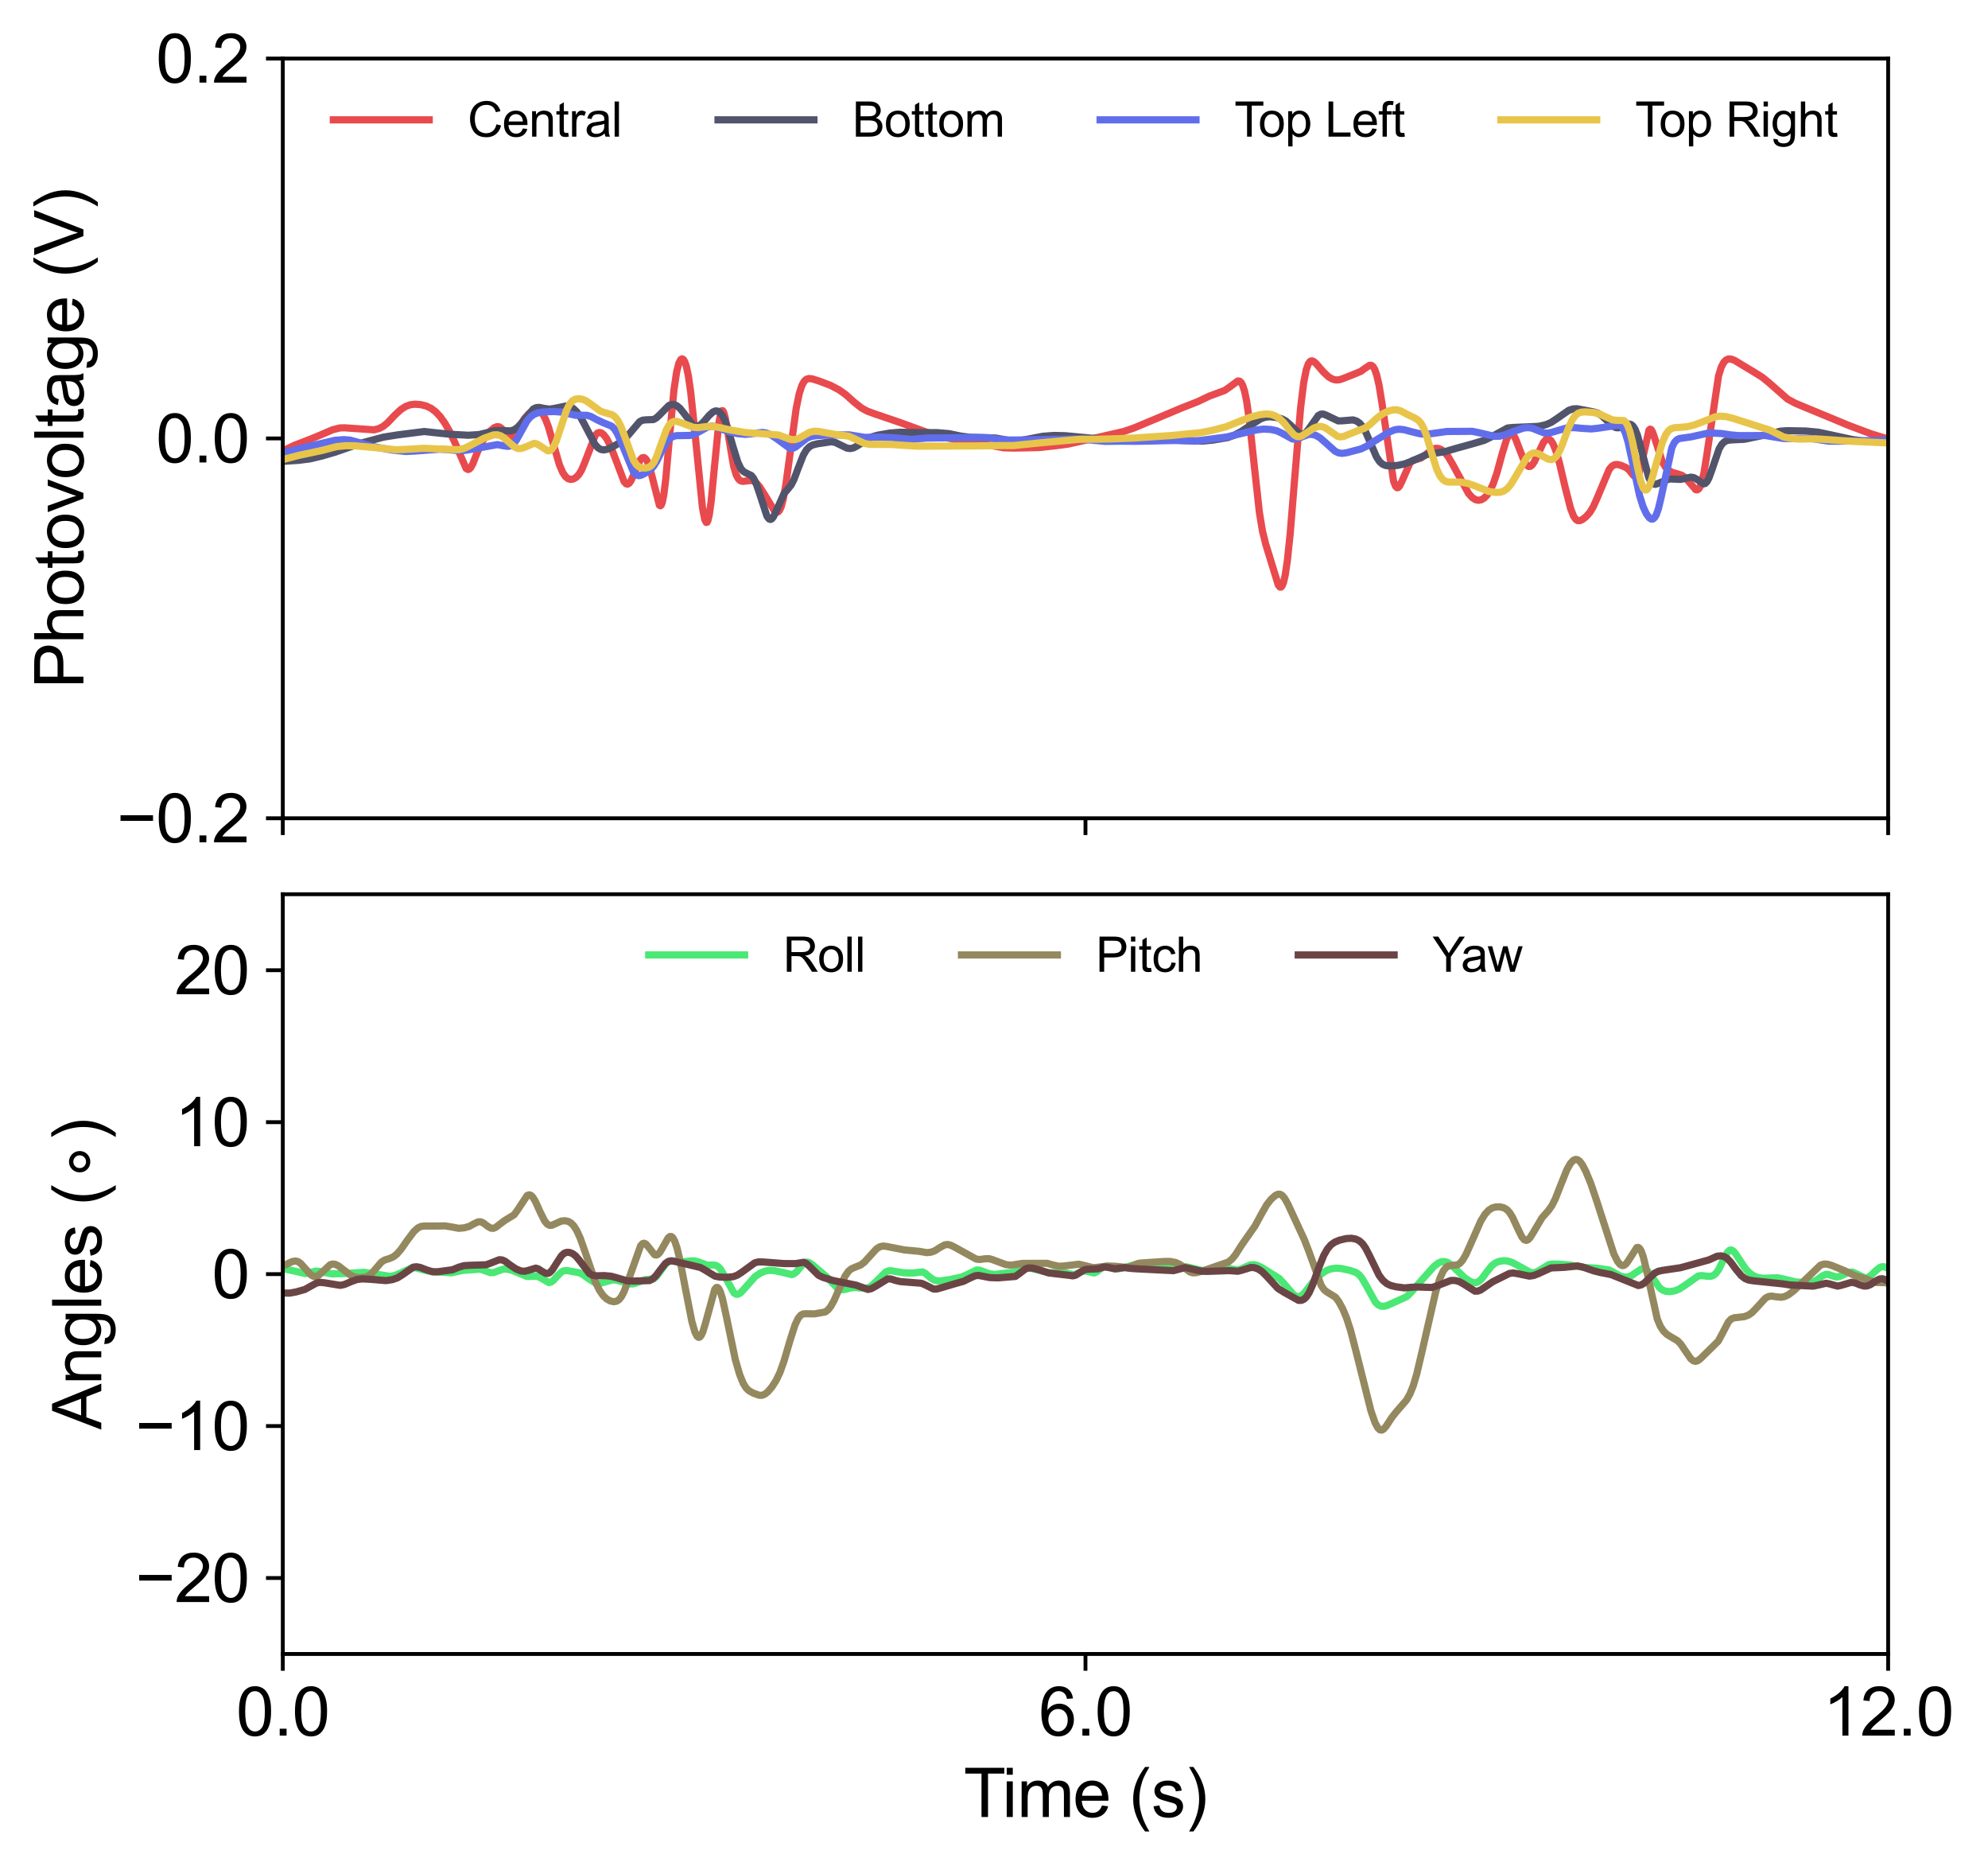 <?xml version="1.0" encoding="utf-8" standalone="no"?>
<!DOCTYPE svg PUBLIC "-//W3C//DTD SVG 1.1//EN"
  "http://www.w3.org/Graphics/SVG/1.1/DTD/svg11.dtd">
<svg xmlns:xlink="http://www.w3.org/1999/xlink" width="414.598pt" height="388.992pt" viewBox="0 0 414.598 388.992" xmlns="http://www.w3.org/2000/svg" version="1.1">
 <defs>
  <style type="text/css">*{stroke-linejoin: round; stroke-linecap: butt}</style>
 </defs>
 <g id="figure_1">
  <g id="patch_1">
   <path d="M 0 388.992 
L 414.598 388.992 
L 414.598 0 
L 0 0 
z
" style="fill: #ffffff"/>
  </g>
  <g id="axes_1">
   <g id="patch_2">
    <path d="M 58.975 170.61 
L 393.775 170.61 
L 393.775 12.21 
L 58.975 12.21 
z
" style="fill: #ffffff"/>
   </g>
   <g id="matplotlib.axis_1">
    <g id="xtick_1">
     <g id="line2d_1">
      <defs>
       <path id="mf751f659c9" d="M 0 0 
L 0 3.5 
" style="stroke: #000000; stroke-width: 0.8"/>
      </defs>
      <g>
       <use xlink:href="#mf751f659c9" x="58.975" y="170.61" style="stroke: #000000; stroke-width: 0.8"/>
      </g>
     </g>
    </g>
    <g id="xtick_2">
     <g id="line2d_2">
      <g>
       <use xlink:href="#mf751f659c9" x="226.375" y="170.61" style="stroke: #000000; stroke-width: 0.8"/>
      </g>
     </g>
    </g>
    <g id="xtick_3">
     <g id="line2d_3">
      <g>
       <use xlink:href="#mf751f659c9" x="393.775" y="170.61" style="stroke: #000000; stroke-width: 0.8"/>
      </g>
     </g>
    </g>
   </g>
   <g id="matplotlib.axis_2">
    <g id="ytick_1">
     <g id="line2d_4">
      <defs>
       <path id="ma508dcb545" d="M 0 0 
L -3.5 0 
" style="stroke: #000000; stroke-width: 0.8"/>
      </defs>
      <g>
       <use xlink:href="#ma508dcb545" x="58.975" y="170.61" style="stroke: #000000; stroke-width: 0.8"/>
      </g>
     </g>
     <g id="text_1">
      <!-- −0.2 -->
      <g transform="translate(24.338 175.621) scale(0.14 -0.14)">
       <defs>
        <path id="ArialMT-2212" d="M 3381 1997 
L 356 1997 
L 356 2522 
L 3381 2522 
L 3381 1997 
z
" transform="scale(0.016)"/>
        <path id="ArialMT-30" d="M 266 2259 
Q 266 3072 433 3567 
Q 600 4063 929 4331 
Q 1259 4600 1759 4600 
Q 2128 4600 2406 4451 
Q 2684 4303 2865 4023 
Q 3047 3744 3150 3342 
Q 3253 2941 3253 2259 
Q 3253 1453 3087 958 
Q 2922 463 2592 192 
Q 2263 -78 1759 -78 
Q 1097 -78 719 397 
Q 266 969 266 2259 
z
M 844 2259 
Q 844 1131 1108 757 
Q 1372 384 1759 384 
Q 2147 384 2411 759 
Q 2675 1134 2675 2259 
Q 2675 3391 2411 3762 
Q 2147 4134 1753 4134 
Q 1366 4134 1134 3806 
Q 844 3388 844 2259 
z
" transform="scale(0.016)"/>
        <path id="ArialMT-2e" d="M 581 0 
L 581 641 
L 1222 641 
L 1222 0 
L 581 0 
z
" transform="scale(0.016)"/>
        <path id="ArialMT-32" d="M 3222 541 
L 3222 0 
L 194 0 
Q 188 203 259 391 
Q 375 700 629 1000 
Q 884 1300 1366 1694 
Q 2113 2306 2375 2664 
Q 2638 3022 2638 3341 
Q 2638 3675 2398 3904 
Q 2159 4134 1775 4134 
Q 1369 4134 1125 3890 
Q 881 3647 878 3216 
L 300 3275 
Q 359 3922 746 4261 
Q 1134 4600 1788 4600 
Q 2447 4600 2831 4234 
Q 3216 3869 3216 3328 
Q 3216 3053 3103 2787 
Q 2991 2522 2730 2228 
Q 2469 1934 1863 1422 
Q 1356 997 1212 845 
Q 1069 694 975 541 
L 3222 541 
z
" transform="scale(0.016)"/>
       </defs>
       <use xlink:href="#ArialMT-2212"/>
       <use xlink:href="#ArialMT-30" x="58.398"/>
       <use xlink:href="#ArialMT-2e" x="114.014"/>
       <use xlink:href="#ArialMT-32" x="141.797"/>
      </g>
     </g>
    </g>
    <g id="ytick_2">
     <g id="line2d_5">
      <g>
       <use xlink:href="#ma508dcb545" x="58.975" y="91.41" style="stroke: #000000; stroke-width: 0.8"/>
      </g>
     </g>
     <g id="text_2">
      <!-- 0.0 -->
      <g transform="translate(32.515 96.421) scale(0.14 -0.14)">
       <use xlink:href="#ArialMT-30"/>
       <use xlink:href="#ArialMT-2e" x="55.615"/>
       <use xlink:href="#ArialMT-30" x="83.398"/>
      </g>
     </g>
    </g>
    <g id="ytick_3">
     <g id="line2d_6">
      <g>
       <use xlink:href="#ma508dcb545" x="58.975" y="12.21" style="stroke: #000000; stroke-width: 0.8"/>
      </g>
     </g>
     <g id="text_3">
      <!-- 0.2 -->
      <g transform="translate(32.515 17.221) scale(0.14 -0.14)">
       <use xlink:href="#ArialMT-30"/>
       <use xlink:href="#ArialMT-2e" x="55.615"/>
       <use xlink:href="#ArialMT-32" x="83.398"/>
      </g>
     </g>
    </g>
    <g id="text_4">
     <!-- Photovoltage (V) -->
     <g transform="translate(17.392 143.548) rotate(-90) scale(0.14 -0.14)">
      <defs>
       <path id="ArialMT-50" d="M 494 0 
L 494 4581 
L 2222 4581 
Q 2678 4581 2919 4538 
Q 3256 4481 3484 4323 
Q 3713 4166 3852 3881 
Q 3991 3597 3991 3256 
Q 3991 2672 3619 2267 
Q 3247 1863 2275 1863 
L 1100 1863 
L 1100 0 
L 494 0 
z
M 1100 2403 
L 2284 2403 
Q 2872 2403 3119 2622 
Q 3366 2841 3366 3238 
Q 3366 3525 3220 3729 
Q 3075 3934 2838 4000 
Q 2684 4041 2272 4041 
L 1100 4041 
L 1100 2403 
z
" transform="scale(0.016)"/>
       <path id="ArialMT-68" d="M 422 0 
L 422 4581 
L 984 4581 
L 984 2938 
Q 1378 3394 1978 3394 
Q 2347 3394 2619 3248 
Q 2891 3103 3008 2847 
Q 3125 2591 3125 2103 
L 3125 0 
L 2563 0 
L 2563 2103 
Q 2563 2525 2380 2717 
Q 2197 2909 1863 2909 
Q 1613 2909 1392 2779 
Q 1172 2650 1078 2428 
Q 984 2206 984 1816 
L 984 0 
L 422 0 
z
" transform="scale(0.016)"/>
       <path id="ArialMT-6f" d="M 213 1659 
Q 213 2581 725 3025 
Q 1153 3394 1769 3394 
Q 2453 3394 2887 2945 
Q 3322 2497 3322 1706 
Q 3322 1066 3130 698 
Q 2938 331 2570 128 
Q 2203 -75 1769 -75 
Q 1072 -75 642 372 
Q 213 819 213 1659 
z
M 791 1659 
Q 791 1022 1069 705 
Q 1347 388 1769 388 
Q 2188 388 2466 706 
Q 2744 1025 2744 1678 
Q 2744 2294 2464 2611 
Q 2184 2928 1769 2928 
Q 1347 2928 1069 2612 
Q 791 2297 791 1659 
z
" transform="scale(0.016)"/>
       <path id="ArialMT-74" d="M 1650 503 
L 1731 6 
Q 1494 -44 1306 -44 
Q 1000 -44 831 53 
Q 663 150 594 308 
Q 525 466 525 972 
L 525 2881 
L 113 2881 
L 113 3319 
L 525 3319 
L 525 4141 
L 1084 4478 
L 1084 3319 
L 1650 3319 
L 1650 2881 
L 1084 2881 
L 1084 941 
Q 1084 700 1114 631 
Q 1144 563 1211 522 
Q 1278 481 1403 481 
Q 1497 481 1650 503 
z
" transform="scale(0.016)"/>
       <path id="ArialMT-76" d="M 1344 0 
L 81 3319 
L 675 3319 
L 1388 1331 
Q 1503 1009 1600 663 
Q 1675 925 1809 1294 
L 2547 3319 
L 3125 3319 
L 1869 0 
L 1344 0 
z
" transform="scale(0.016)"/>
       <path id="ArialMT-6c" d="M 409 0 
L 409 4581 
L 972 4581 
L 972 0 
L 409 0 
z
" transform="scale(0.016)"/>
       <path id="ArialMT-61" d="M 2588 409 
Q 2275 144 1986 34 
Q 1697 -75 1366 -75 
Q 819 -75 525 192 
Q 231 459 231 875 
Q 231 1119 342 1320 
Q 453 1522 633 1644 
Q 813 1766 1038 1828 
Q 1203 1872 1538 1913 
Q 2219 1994 2541 2106 
Q 2544 2222 2544 2253 
Q 2544 2597 2384 2738 
Q 2169 2928 1744 2928 
Q 1347 2928 1158 2789 
Q 969 2650 878 2297 
L 328 2372 
Q 403 2725 575 2942 
Q 747 3159 1072 3276 
Q 1397 3394 1825 3394 
Q 2250 3394 2515 3294 
Q 2781 3194 2906 3042 
Q 3031 2891 3081 2659 
Q 3109 2516 3109 2141 
L 3109 1391 
Q 3109 606 3145 398 
Q 3181 191 3288 0 
L 2700 0 
Q 2613 175 2588 409 
z
M 2541 1666 
Q 2234 1541 1622 1453 
Q 1275 1403 1131 1340 
Q 988 1278 909 1158 
Q 831 1038 831 891 
Q 831 666 1001 516 
Q 1172 366 1500 366 
Q 1825 366 2078 508 
Q 2331 650 2450 897 
Q 2541 1088 2541 1459 
L 2541 1666 
z
" transform="scale(0.016)"/>
       <path id="ArialMT-67" d="M 319 -275 
L 866 -356 
Q 900 -609 1056 -725 
Q 1266 -881 1628 -881 
Q 2019 -881 2231 -725 
Q 2444 -569 2519 -288 
Q 2563 -116 2559 434 
Q 2191 0 1641 0 
Q 956 0 581 494 
Q 206 988 206 1678 
Q 206 2153 378 2554 
Q 550 2956 876 3175 
Q 1203 3394 1644 3394 
Q 2231 3394 2613 2919 
L 2613 3319 
L 3131 3319 
L 3131 450 
Q 3131 -325 2973 -648 
Q 2816 -972 2473 -1159 
Q 2131 -1347 1631 -1347 
Q 1038 -1347 672 -1080 
Q 306 -813 319 -275 
z
M 784 1719 
Q 784 1066 1043 766 
Q 1303 466 1694 466 
Q 2081 466 2343 764 
Q 2606 1063 2606 1700 
Q 2606 2309 2336 2618 
Q 2066 2928 1684 2928 
Q 1309 2928 1046 2623 
Q 784 2319 784 1719 
z
" transform="scale(0.016)"/>
       <path id="ArialMT-65" d="M 2694 1069 
L 3275 997 
Q 3138 488 2766 206 
Q 2394 -75 1816 -75 
Q 1088 -75 661 373 
Q 234 822 234 1631 
Q 234 2469 665 2931 
Q 1097 3394 1784 3394 
Q 2450 3394 2872 2941 
Q 3294 2488 3294 1666 
Q 3294 1616 3291 1516 
L 816 1516 
Q 847 969 1125 678 
Q 1403 388 1819 388 
Q 2128 388 2347 550 
Q 2566 713 2694 1069 
z
M 847 1978 
L 2700 1978 
Q 2663 2397 2488 2606 
Q 2219 2931 1791 2931 
Q 1403 2931 1139 2672 
Q 875 2413 847 1978 
z
" transform="scale(0.016)"/>
       <path id="ArialMT-20" transform="scale(0.016)"/>
       <path id="ArialMT-28" d="M 1497 -1347 
Q 1031 -759 709 28 
Q 388 816 388 1659 
Q 388 2403 628 3084 
Q 909 3875 1497 4659 
L 1900 4659 
Q 1522 4009 1400 3731 
Q 1209 3300 1100 2831 
Q 966 2247 966 1656 
Q 966 153 1900 -1347 
L 1497 -1347 
z
" transform="scale(0.016)"/>
       <path id="ArialMT-56" d="M 1803 0 
L 28 4581 
L 684 4581 
L 1875 1253 
Q 2019 853 2116 503 
Q 2222 878 2363 1253 
L 3600 4581 
L 4219 4581 
L 2425 0 
L 1803 0 
z
" transform="scale(0.016)"/>
       <path id="ArialMT-29" d="M 791 -1347 
L 388 -1347 
Q 1322 153 1322 1656 
Q 1322 2244 1188 2822 
Q 1081 3291 891 3722 
Q 769 4003 388 4659 
L 791 4659 
Q 1378 3875 1659 3084 
Q 1900 2403 1900 1659 
Q 1900 816 1576 28 
Q 1253 -759 791 -1347 
z
" transform="scale(0.016)"/>
      </defs>
      <use xlink:href="#ArialMT-50"/>
      <use xlink:href="#ArialMT-68" x="66.699"/>
      <use xlink:href="#ArialMT-6f" x="122.314"/>
      <use xlink:href="#ArialMT-74" x="177.93"/>
      <use xlink:href="#ArialMT-6f" x="205.713"/>
      <use xlink:href="#ArialMT-76" x="261.328"/>
      <use xlink:href="#ArialMT-6f" x="311.328"/>
      <use xlink:href="#ArialMT-6c" x="366.943"/>
      <use xlink:href="#ArialMT-74" x="389.16"/>
      <use xlink:href="#ArialMT-61" x="416.943"/>
      <use xlink:href="#ArialMT-67" x="472.559"/>
      <use xlink:href="#ArialMT-65" x="528.174"/>
      <use xlink:href="#ArialMT-20" x="583.789"/>
      <use xlink:href="#ArialMT-28" x="611.572"/>
      <use xlink:href="#ArialMT-56" x="644.873"/>
      <use xlink:href="#ArialMT-29" x="711.572"/>
     </g>
    </g>
   </g>
   <g id="line2d_7">
    <path d="M 58.947 94.03 
L 61.43 92.831 
L 63.467 92.056 
L 65.643 91.196 
L 69.41 89.592 
L 70.888 89.223 
L 71.893 89.2 
L 78.003 89.621 
L 79.035 89.355 
L 79.9 88.908 
L 80.793 88.184 
L 82.299 86.594 
L 83.583 85.397 
L 84.587 84.752 
L 85.536 84.398 
L 86.512 84.275 
L 87.712 84.358 
L 88.884 84.648 
L 89.888 85.126 
L 90.837 85.835 
L 91.757 86.806 
L 92.762 88.206 
L 93.906 90.206 
L 94.966 92.503 
L 97.198 97.658 
L 97.561 97.885 
L 97.84 97.829 
L 98.174 97.495 
L 98.621 96.669 
L 99.514 94.386 
L 100.406 92.368 
L 101.216 91.082 
L 102.248 89.864 
L 103.085 89.166 
L 103.671 88.945 
L 104.117 88.999 
L 104.564 89.278 
L 105.177 89.966 
L 106.126 91.023 
L 106.517 91.151 
L 106.879 91.027 
L 107.298 90.61 
L 107.939 89.595 
L 109.39 87.243 
L 110.283 86.265 
L 111.092 85.689 
L 111.734 85.491 
L 112.264 85.562 
L 112.738 85.85 
L 113.24 86.434 
L 113.771 87.409 
L 114.384 89.027 
L 115.249 92.021 
L 116.672 96.93 
L 117.37 98.54 
L 117.956 99.394 
L 118.486 99.818 
L 119.016 99.963 
L 119.546 99.877 
L 120.132 99.546 
L 120.718 98.942 
L 121.276 98.033 
L 121.917 96.521 
L 124.149 90.739 
L 124.624 90.277 
L 125.042 90.162 
L 125.461 90.286 
L 125.935 90.673 
L 126.521 91.456 
L 127.218 92.779 
L 128.055 94.871 
L 130.148 100.399 
L 130.594 100.884 
L 130.901 100.942 
L 131.208 100.766 
L 131.571 100.275 
L 132.101 99.133 
L 133.524 95.865 
L 133.942 95.445 
L 134.277 95.39 
L 134.584 95.574 
L 134.947 96.091 
L 135.393 97.18 
L 135.951 99.207 
L 137.513 105.334 
L 137.737 105.459 
L 137.904 105.299 
L 138.127 104.711 
L 138.434 103.172 
L 138.853 99.791 
L 139.578 91.664 
L 140.555 81.283 
L 141.113 77.529 
L 141.587 75.692 
L 141.977 74.964 
L 142.256 74.819 
L 142.508 74.944 
L 142.787 75.375 
L 143.121 76.329 
L 143.54 78.261 
L 144.042 81.727 
L 144.74 88.341 
L 146.497 105.844 
L 146.972 108.305 
L 147.279 108.927 
L 147.446 108.9 
L 147.641 108.527 
L 147.92 107.35 
L 148.311 104.519 
L 148.925 98.111 
L 149.873 88.476 
L 150.292 86.201 
L 150.571 85.628 
L 150.738 85.641 
L 150.933 85.967 
L 151.24 87.06 
L 151.743 89.881 
L 152.998 97.218 
L 153.528 98.994 
L 154.002 99.871 
L 154.449 100.254 
L 154.923 100.371 
L 155.621 100.284 
L 156.653 100.17 
L 157.211 100.337 
L 157.769 100.741 
L 158.439 101.523 
L 159.359 102.977 
L 161.535 106.55 
L 161.954 106.801 
L 162.261 106.743 
L 162.568 106.416 
L 162.903 105.692 
L 163.321 104.184 
L 163.851 101.301 
L 164.632 95.564 
L 166.027 85.266 
L 166.669 82.111 
L 167.227 80.374 
L 167.729 79.48 
L 168.203 79.063 
L 168.706 78.92 
L 169.347 78.987 
L 170.798 79.435 
L 173.198 80.342 
L 175.011 81.299 
L 176.35 82.251 
L 178.22 83.924 
L 179.643 85.046 
L 180.842 85.707 
L 182.377 86.273 
L 187.65 88.074 
L 194.29 90.489 
L 196.745 91.154 
L 203.664 92.497 
L 206.148 92.797 
L 209.356 93.369 
L 211.588 93.421 
L 216.75 93.313 
L 220.349 92.913 
L 222.72 92.598 
L 225.929 91.888 
L 234.354 89.962 
L 236.503 89.225 
L 243.673 86.226 
L 246.407 85.071 
L 249.755 83.76 
L 252.238 82.578 
L 255.419 81.407 
L 256.451 80.689 
L 258.153 79.43 
L 258.516 79.475 
L 258.823 79.736 
L 259.158 80.331 
L 259.548 81.535 
L 259.995 83.691 
L 260.553 87.601 
L 261.362 95.107 
L 262.645 106.837 
L 263.287 110.721 
L 263.956 113.426 
L 266.579 121.961 
L 266.942 122.408 
L 267.165 122.405 
L 267.388 122.157 
L 267.667 121.469 
L 268.03 119.904 
L 268.476 116.917 
L 269.062 111.345 
L 269.983 100.031 
L 271.238 85.034 
L 271.88 79.815 
L 272.41 77.114 
L 272.856 75.846 
L 273.247 75.333 
L 273.582 75.225 
L 273.945 75.348 
L 274.475 75.802 
L 276.009 77.577 
L 277.069 78.566 
L 277.906 79.054 
L 278.632 79.23 
L 279.357 79.175 
L 280.25 78.863 
L 282.705 77.893 
L 283.821 77.418 
L 284.714 76.765 
L 285.607 76.174 
L 285.997 76.172 
L 286.332 76.413 
L 286.695 77.005 
L 287.113 78.195 
L 287.615 80.396 
L 288.257 84.356 
L 290.629 100.313 
L 291.047 101.397 
L 291.354 101.694 
L 291.605 101.649 
L 291.884 101.342 
L 292.303 100.502 
L 294.06 96.517 
L 294.563 96.065 
L 295.149 95.854 
L 296.348 95.505 
L 297.074 94.983 
L 298.803 93.634 
L 299.445 93.458 
L 300.059 93.515 
L 300.673 93.793 
L 301.314 94.33 
L 302.04 95.25 
L 302.933 96.781 
L 306.253 102.874 
L 307.062 103.767 
L 307.731 104.19 
L 308.317 104.311 
L 308.903 104.207 
L 309.489 103.876 
L 310.103 103.265 
L 310.745 102.294 
L 311.414 100.854 
L 312.168 98.66 
L 313.311 94.485 
L 314.204 91.595 
L 314.706 90.645 
L 315.069 90.382 
L 315.348 90.434 
L 315.655 90.734 
L 316.074 91.493 
L 316.771 93.323 
L 317.887 96.197 
L 318.417 97.003 
L 318.808 97.26 
L 319.142 97.24 
L 319.505 96.972 
L 319.952 96.333 
L 320.621 94.926 
L 321.877 92.262 
L 322.407 91.646 
L 322.797 91.493 
L 323.132 91.581 
L 323.495 91.912 
L 323.941 92.649 
L 324.499 94.051 
L 325.225 96.545 
L 326.424 101.634 
L 327.54 106.003 
L 328.154 107.589 
L 328.628 108.285 
L 329.047 108.549 
L 329.466 108.558 
L 329.996 108.331 
L 330.777 107.728 
L 331.558 106.843 
L 332.255 105.701 
L 333.037 103.969 
L 335.603 97.858 
L 336.189 97.186 
L 336.719 96.891 
L 337.277 96.838 
L 338.031 97.015 
L 339.147 97.503 
L 339.761 98.01 
L 340.598 99.072 
L 341.072 99.486 
L 341.323 99.47 
L 341.574 99.209 
L 341.881 98.5 
L 342.3 96.846 
L 343.89 89.677 
L 344.141 89.474 
L 344.336 89.56 
L 344.587 89.948 
L 345.006 91.104 
L 346.708 96.356 
L 347.349 97.409 
L 348.019 98.088 
L 348.744 98.502 
L 349.721 98.767 
L 350.753 99.097 
L 351.423 99.559 
L 352.148 100.353 
L 353.627 102.089 
L 353.962 102.144 
L 354.241 101.973 
L 354.548 101.503 
L 354.91 100.508 
L 355.357 98.583 
L 355.943 94.974 
L 358.398 78.38 
L 358.956 76.575 
L 359.486 75.554 
L 359.988 75.042 
L 360.49 74.841 
L 361.048 74.869 
L 361.774 75.15 
L 363.085 75.95 
L 365.596 77.456 
L 367.549 78.672 
L 368.972 79.836 
L 372.822 83.224 
L 374.385 84.06 
L 376.728 85.044 
L 380.634 86.656 
L 385.712 88.763 
L 390.288 90.478 
L 393.775 91.53 
L 393.775 91.53 
" clip-path="url(#p9eda34530a)" style="fill: none; stroke: #e84a4e; stroke-width: 1.5; stroke-linecap: square"/>
   </g>
   <g id="line2d_8">
    <path d="M 58.947 96.194 
L 62.267 95.98 
L 64.667 95.671 
L 67.178 95.069 
L 69.912 94.27 
L 75.408 92.354 
L 80.012 91.135 
L 83.025 90.657 
L 88.493 89.969 
L 90.502 90.194 
L 93.962 90.547 
L 97.672 90.749 
L 99.849 90.613 
L 101.132 90.316 
L 103.224 89.783 
L 104.396 89.777 
L 106.572 89.834 
L 107.298 89.564 
L 107.995 89.057 
L 108.804 88.171 
L 111.232 85.264 
L 111.846 84.985 
L 112.487 84.945 
L 113.492 85.153 
L 114.58 85.299 
L 115.472 85.178 
L 118.123 84.635 
L 118.876 84.806 
L 119.574 85.193 
L 120.271 85.846 
L 120.997 86.841 
L 121.889 88.472 
L 124.066 92.634 
L 124.735 93.375 
L 125.321 93.717 
L 125.907 93.81 
L 126.605 93.681 
L 127.665 93.224 
L 129.311 92.262 
L 130.399 91.393 
L 131.348 90.34 
L 133.384 87.93 
L 133.998 87.616 
L 134.668 87.538 
L 136.258 87.481 
L 136.872 87.148 
L 137.597 86.47 
L 139.494 84.54 
L 140.08 84.321 
L 140.61 84.35 
L 141.168 84.603 
L 141.81 85.147 
L 142.619 86.149 
L 144.433 88.518 
L 144.991 88.835 
L 145.465 88.861 
L 145.967 88.653 
L 146.581 88.131 
L 147.892 86.608 
L 148.673 85.904 
L 149.232 85.673 
L 149.706 85.718 
L 150.152 85.999 
L 150.626 86.585 
L 151.157 87.617 
L 151.798 89.384 
L 152.858 93.099 
L 153.863 96.334 
L 154.477 97.636 
L 155.007 98.279 
L 155.565 98.601 
L 156.681 99.134 
L 157.155 99.718 
L 157.657 100.728 
L 158.299 102.578 
L 159.945 107.617 
L 160.364 108.191 
L 160.671 108.307 
L 160.95 108.187 
L 161.284 107.782 
L 161.786 106.762 
L 163.516 102.892 
L 164.242 102.056 
L 164.995 101.126 
L 165.581 99.976 
L 166.418 97.74 
L 167.534 94.889 
L 168.203 93.763 
L 168.817 93.138 
L 169.487 92.773 
L 170.463 92.53 
L 173.449 92.09 
L 174.258 92.278 
L 175.262 92.77 
L 176.657 93.439 
L 177.355 93.523 
L 178.024 93.374 
L 178.805 92.951 
L 181.763 91.096 
L 183.102 90.719 
L 185.585 90.29 
L 187.733 90.121 
L 190.105 90.182 
L 192.616 90.195 
L 195.462 90.208 
L 197.945 90.417 
L 200.316 90.916 
L 202.13 91.165 
L 204.446 91.222 
L 207.654 91.333 
L 209.551 91.675 
L 211.365 91.938 
L 212.62 91.888 
L 214.322 91.567 
L 217.531 90.958 
L 219.819 90.791 
L 222.134 90.843 
L 225.594 91.17 
L 232.067 91.774 
L 243.868 91.767 
L 247.272 91.824 
L 250.787 91.965 
L 252.936 91.757 
L 256.061 91.23 
L 257.344 90.768 
L 258.851 89.969 
L 260.859 88.639 
L 262.868 87.346 
L 263.845 86.993 
L 264.793 86.893 
L 266.021 87.013 
L 267.36 87.343 
L 268.141 87.758 
L 268.95 88.464 
L 271.043 90.46 
L 271.545 90.567 
L 271.991 90.438 
L 272.466 90.06 
L 273.08 89.26 
L 274.921 86.645 
L 275.451 86.352 
L 275.953 86.329 
L 276.539 86.543 
L 279.078 87.756 
L 279.943 87.736 
L 282.175 87.549 
L 282.9 87.776 
L 283.542 88.213 
L 284.156 88.921 
L 284.798 90.026 
L 285.663 92.024 
L 287.085 95.307 
L 287.755 96.292 
L 288.369 96.812 
L 289.01 97.062 
L 289.903 97.147 
L 291.438 97.042 
L 292.916 96.728 
L 294.228 96.224 
L 297.632 94.739 
L 299.166 94.511 
L 301.342 94.171 
L 303.519 93.524 
L 307.146 92.522 
L 309.517 91.821 
L 310.828 91.187 
L 314.399 89.241 
L 315.432 89.13 
L 320.817 88.898 
L 322.379 88.556 
L 323.467 88.087 
L 324.611 87.334 
L 327.178 85.543 
L 328.043 85.262 
L 328.88 85.223 
L 329.968 85.419 
L 332.311 85.877 
L 333.26 86.164 
L 334.013 86.631 
L 334.934 87.499 
L 336.385 88.878 
L 337.026 89.173 
L 337.612 89.194 
L 338.282 88.975 
L 339.733 88.412 
L 340.179 88.52 
L 340.57 88.845 
L 340.988 89.498 
L 341.49 90.753 
L 342.132 93.053 
L 343.834 99.547 
L 344.336 100.514 
L 344.755 100.898 
L 345.173 100.987 
L 345.675 100.848 
L 348.159 99.853 
L 349.135 99.897 
L 350.502 99.953 
L 351.479 99.728 
L 352.65 99.483 
L 353.264 99.59 
L 353.878 99.939 
L 355.301 100.886 
L 355.636 100.793 
L 355.971 100.462 
L 356.389 99.694 
L 356.975 98.078 
L 358.509 93.608 
L 359.095 92.624 
L 359.653 92.088 
L 360.267 91.813 
L 361.076 91.722 
L 363.81 91.587 
L 369.363 90.423 
L 371.315 89.895 
L 372.711 89.8 
L 376.533 89.865 
L 379.155 90.105 
L 381.22 90.54 
L 386.298 91.637 
L 388.669 91.954 
L 391.18 92.097 
L 393.161 91.98 
L 393.775 91.908 
L 393.775 91.908 
" clip-path="url(#p9eda34530a)" style="fill: none; stroke: #51546b; stroke-width: 1.5; stroke-linecap: square"/>
   </g>
   <g id="line2d_9">
    <path d="M 58.947 94.439 
L 63.606 93.26 
L 69.856 91.804 
L 71.697 91.66 
L 73.009 91.77 
L 74.32 92.11 
L 77.64 93.088 
L 81.797 93.835 
L 84.615 94.135 
L 86.345 94.058 
L 91.73 93.657 
L 93.487 93.76 
L 96.194 94.007 
L 97.589 93.806 
L 103.754 92.694 
L 105.01 92.952 
L 105.987 93.072 
L 106.544 92.928 
L 107.075 92.548 
L 107.633 91.852 
L 108.414 90.463 
L 109.92 87.734 
L 110.646 86.899 
L 111.371 86.386 
L 112.208 86.065 
L 113.352 85.883 
L 115.5 85.803 
L 117.202 85.927 
L 118.597 86.27 
L 120.076 86.591 
L 121.22 86.573 
L 122.448 86.596 
L 123.257 86.848 
L 124.456 87.499 
L 125.712 88.093 
L 127.553 88.847 
L 128.139 89.436 
L 128.725 90.361 
L 129.45 91.974 
L 132.129 98.469 
L 132.659 98.999 
L 133.133 99.171 
L 133.635 99.109 
L 134.417 98.748 
L 135.616 97.956 
L 136.286 97.241 
L 136.956 96.182 
L 138.099 93.849 
L 139.02 92.201 
L 139.69 91.425 
L 140.331 91.016 
L 141.057 90.832 
L 142.145 90.819 
L 143.903 90.787 
L 144.823 90.528 
L 145.828 89.998 
L 147.669 88.976 
L 148.422 88.851 
L 149.176 88.958 
L 150.236 89.364 
L 152.077 90.06 
L 153.807 90.413 
L 155.453 90.566 
L 156.709 90.442 
L 158.996 90.154 
L 159.917 90.316 
L 160.866 90.723 
L 161.954 91.449 
L 164.716 93.472 
L 165.274 93.481 
L 165.832 93.259 
L 166.585 92.692 
L 168.259 91.368 
L 169.124 91.015 
L 170.212 90.827 
L 172.444 90.724 
L 177.104 90.666 
L 180.312 91.187 
L 183.632 91.144 
L 186.199 91.259 
L 190.021 91.618 
L 193.202 91.339 
L 195.685 91.308 
L 202.939 91.24 
L 206.092 91.265 
L 207.989 91.562 
L 209.747 91.75 
L 212.565 91.74 
L 224.338 91.541 
L 225.957 91.601 
L 230.504 92.03 
L 233.768 91.987 
L 236.81 92.011 
L 240.241 91.954 
L 242.836 91.881 
L 245.235 91.838 
L 249.197 91.985 
L 255.893 91.098 
L 262.143 89.615 
L 263.566 89.462 
L 265.017 89.547 
L 266.272 89.813 
L 267.193 90.246 
L 269.564 91.542 
L 270.234 91.529 
L 271.043 91.266 
L 272.912 90.573 
L 273.693 90.572 
L 274.447 90.794 
L 275.284 91.288 
L 276.316 92.18 
L 278.436 94.083 
L 279.19 94.427 
L 279.915 94.522 
L 280.808 94.401 
L 283.821 93.609 
L 284.909 93.098 
L 286.695 91.94 
L 289.848 90.017 
L 290.88 89.607 
L 291.773 89.49 
L 292.805 89.594 
L 294.339 90.003 
L 296.237 90.464 
L 297.492 90.528 
L 298.915 90.364 
L 301.761 89.965 
L 307.034 89.928 
L 308.541 90.239 
L 311.721 90.979 
L 312.781 90.943 
L 313.869 90.67 
L 316.018 89.824 
L 317.775 89.241 
L 318.724 89.148 
L 319.561 89.286 
L 320.593 89.706 
L 322.016 90.265 
L 322.797 90.312 
L 323.662 90.121 
L 326.759 89.223 
L 328.21 89.157 
L 329.996 89.316 
L 331.893 89.431 
L 333.316 89.276 
L 337.696 88.613 
L 338.142 88.87 
L 338.561 89.405 
L 339.007 90.388 
L 339.537 92.167 
L 340.291 95.624 
L 341.909 103.243 
L 342.662 105.638 
L 343.36 107.15 
L 343.946 107.949 
L 344.392 108.23 
L 344.727 108.205 
L 345.062 107.931 
L 345.424 107.308 
L 345.871 106.031 
L 346.429 103.687 
L 348.661 93.36 
L 349.191 92.262 
L 349.693 91.702 
L 350.223 91.435 
L 351.032 91.315 
L 352.623 91.098 
L 356.417 90.257 
L 358.984 90.387 
L 360.881 90.667 
L 362.527 90.827 
L 365.931 90.817 
L 368.191 90.805 
L 369.781 91.086 
L 371.929 91.425 
L 373.631 91.454 
L 377.733 91.423 
L 379.351 91.675 
L 381.443 91.99 
L 383.257 91.989 
L 387.721 91.917 
L 392.436 91.8 
L 393.775 91.719 
L 393.775 91.719 
" clip-path="url(#p9eda34530a)" style="fill: none; stroke: #616eeb; stroke-width: 1.5; stroke-linecap: square"/>
   </g>
   <g id="line2d_10">
    <path d="M 58.947 95.831 
L 62.184 94.977 
L 67.206 93.906 
L 70.163 93.128 
L 72.088 92.925 
L 73.929 92.944 
L 79.426 93.438 
L 82.495 93.775 
L 84.476 93.699 
L 88.437 93.463 
L 93.18 93.686 
L 95.58 93.766 
L 96.612 93.556 
L 97.589 93.121 
L 100.965 91.361 
L 102.945 90.669 
L 103.727 90.656 
L 104.424 90.861 
L 105.15 91.31 
L 106.21 92.272 
L 107.354 93.233 
L 108.023 93.517 
L 108.637 93.532 
L 109.307 93.31 
L 111.371 92.437 
L 111.929 92.546 
L 112.571 92.913 
L 114.245 94.005 
L 114.663 93.96 
L 115.054 93.687 
L 115.5 93.066 
L 116.031 91.897 
L 116.812 89.541 
L 118.151 85.507 
L 118.793 84.258 
L 119.379 83.576 
L 119.964 83.234 
L 120.606 83.121 
L 121.387 83.22 
L 122.196 83.546 
L 123.117 84.173 
L 125.237 85.738 
L 126.13 86.028 
L 127.693 86.473 
L 128.279 86.927 
L 128.837 87.647 
L 129.45 88.823 
L 130.232 90.853 
L 132.101 95.922 
L 132.715 96.875 
L 133.273 97.35 
L 133.859 97.56 
L 134.64 97.588 
L 135.337 97.413 
L 135.867 97.043 
L 136.37 96.388 
L 136.928 95.249 
L 137.709 93.069 
L 138.964 89.613 
L 139.578 88.555 
L 140.108 88.047 
L 140.638 87.844 
L 141.224 87.866 
L 142.089 88.154 
L 144.572 89.086 
L 145.549 89.168 
L 146.748 89.011 
L 148.143 88.881 
L 149.399 89.016 
L 152.607 89.697 
L 155.593 90.198 
L 158.215 90.374 
L 162.345 90.692 
L 163.516 91.126 
L 164.995 91.651 
L 165.748 91.673 
L 166.474 91.461 
L 167.422 90.917 
L 168.817 90.139 
L 169.682 89.929 
L 170.631 89.936 
L 172.082 90.202 
L 174.286 90.586 
L 176.964 90.933 
L 178.024 91.392 
L 180.284 92.458 
L 181.344 92.645 
L 182.879 92.654 
L 185.92 92.679 
L 188.794 92.873 
L 191.305 93.027 
L 203.19 92.981 
L 209.244 92.896 
L 211.337 92.906 
L 213.625 92.667 
L 217.28 92.303 
L 225.203 91.578 
L 228.133 91.576 
L 231.397 91.521 
L 236.363 91.342 
L 244.398 90.797 
L 247.272 90.508 
L 250.369 90.212 
L 252.824 89.721 
L 255.67 88.987 
L 257.79 88.133 
L 260.748 86.979 
L 262.784 86.448 
L 264.124 86.304 
L 265.128 86.417 
L 266.021 86.741 
L 266.858 87.277 
L 267.723 88.108 
L 269.006 89.725 
L 269.899 90.683 
L 270.485 91.011 
L 270.987 91.053 
L 271.545 90.868 
L 272.382 90.316 
L 274 89.247 
L 274.865 88.942 
L 275.563 88.917 
L 276.232 89.122 
L 277.014 89.619 
L 278.939 90.968 
L 279.58 91.087 
L 280.25 90.982 
L 281.282 90.556 
L 282.956 89.897 
L 284.63 89.261 
L 285.551 88.63 
L 287.337 87.025 
L 288.452 86.224 
L 289.568 85.701 
L 290.601 85.444 
L 291.41 85.458 
L 292.191 85.699 
L 293.419 86.364 
L 294.981 87.115 
L 295.79 87.619 
L 296.348 88.251 
L 296.878 89.205 
L 297.492 90.803 
L 298.441 94.025 
L 299.585 97.709 
L 300.254 99.157 
L 300.84 99.935 
L 301.398 100.333 
L 302.04 100.512 
L 303.016 100.513 
L 304.746 100.524 
L 306.113 100.783 
L 307.452 101.255 
L 310.493 102.457 
L 311.944 102.675 
L 312.921 102.626 
L 313.646 102.373 
L 314.316 101.892 
L 315.013 101.093 
L 315.85 99.758 
L 318.389 95.427 
L 319.087 94.765 
L 319.7 94.47 
L 320.286 94.437 
L 320.928 94.639 
L 321.933 95.237 
L 322.965 95.765 
L 323.551 95.824 
L 324.025 95.66 
L 324.499 95.254 
L 325.029 94.478 
L 325.671 93.095 
L 327.066 89.33 
L 327.875 87.56 
L 328.517 86.648 
L 329.103 86.174 
L 329.745 85.939 
L 330.637 85.875 
L 332.367 86.012 
L 333.539 86.308 
L 334.767 86.873 
L 336.273 87.545 
L 337.054 87.632 
L 338.645 87.683 
L 339.035 88.02 
L 339.454 88.714 
L 339.9 89.92 
L 340.458 92.123 
L 341.518 97.506 
L 342.244 100.606 
L 342.718 101.796 
L 343.053 102.16 
L 343.332 102.169 
L 343.611 101.933 
L 343.974 101.307 
L 344.504 99.885 
L 345.368 96.808 
L 346.68 92.253 
L 347.349 90.684 
L 347.935 89.833 
L 348.493 89.394 
L 349.135 89.182 
L 350.195 89.113 
L 351.897 88.961 
L 353.432 88.579 
L 355.189 87.909 
L 357.728 86.906 
L 358.788 86.766 
L 359.904 86.846 
L 361.299 87.188 
L 369.139 89.694 
L 371.957 91.098 
L 373.352 91.39 
L 375.194 91.559 
L 377.593 91.507 
L 379.602 91.555 
L 386.186 92.009 
L 393.161 92.333 
L 393.775 92.342 
L 393.775 92.342 
" clip-path="url(#p9eda34530a)" style="fill: none; stroke: #e8c54a; stroke-width: 1.5; stroke-linecap: square"/>
   </g>
   <g id="patch_3">
    <path d="M 58.975 170.61 
L 58.975 12.21 
" style="fill: none; stroke: #000000; stroke-width: 0.8; stroke-linejoin: miter; stroke-linecap: square"/>
   </g>
   <g id="patch_4">
    <path d="M 393.775 170.61 
L 393.775 12.21 
" style="fill: none; stroke: #000000; stroke-width: 0.8; stroke-linejoin: miter; stroke-linecap: square"/>
   </g>
   <g id="patch_5">
    <path d="M 58.975 170.61 
L 393.775 170.61 
" style="fill: none; stroke: #000000; stroke-width: 0.8; stroke-linejoin: miter; stroke-linecap: square"/>
   </g>
   <g id="patch_6">
    <path d="M 58.975 12.21 
L 393.775 12.21 
" style="fill: none; stroke: #000000; stroke-width: 0.8; stroke-linejoin: miter; stroke-linecap: square"/>
   </g>
   <g id="legend_1">
    <g id="line2d_11">
     <path d="M 69.513 24.99 
L 79.513 24.99 
L 89.513 24.99 
" style="fill: none; stroke: #e84a4e; stroke-width: 1.5; stroke-linecap: square"/>
    </g>
    <g id="text_5">
     <!-- Central -->
     <g transform="translate(97.513 28.49) scale(0.1 -0.1)">
      <defs>
       <path id="ArialMT-43" d="M 3763 1606 
L 4369 1453 
Q 4178 706 3683 314 
Q 3188 -78 2472 -78 
Q 1731 -78 1267 223 
Q 803 525 561 1097 
Q 319 1669 319 2325 
Q 319 3041 592 3573 
Q 866 4106 1370 4382 
Q 1875 4659 2481 4659 
Q 3169 4659 3637 4309 
Q 4106 3959 4291 3325 
L 3694 3184 
Q 3534 3684 3231 3912 
Q 2928 4141 2469 4141 
Q 1941 4141 1586 3887 
Q 1231 3634 1087 3207 
Q 944 2781 944 2328 
Q 944 1744 1114 1308 
Q 1284 872 1643 656 
Q 2003 441 2422 441 
Q 2931 441 3284 734 
Q 3638 1028 3763 1606 
z
" transform="scale(0.016)"/>
       <path id="ArialMT-6e" d="M 422 0 
L 422 3319 
L 928 3319 
L 928 2847 
Q 1294 3394 1984 3394 
Q 2284 3394 2536 3286 
Q 2788 3178 2913 3003 
Q 3038 2828 3088 2588 
Q 3119 2431 3119 2041 
L 3119 0 
L 2556 0 
L 2556 2019 
Q 2556 2363 2490 2533 
Q 2425 2703 2258 2804 
Q 2091 2906 1866 2906 
Q 1506 2906 1245 2678 
Q 984 2450 984 1813 
L 984 0 
L 422 0 
z
" transform="scale(0.016)"/>
       <path id="ArialMT-72" d="M 416 0 
L 416 3319 
L 922 3319 
L 922 2816 
Q 1116 3169 1280 3281 
Q 1444 3394 1641 3394 
Q 1925 3394 2219 3213 
L 2025 2691 
Q 1819 2813 1613 2813 
Q 1428 2813 1281 2702 
Q 1134 2591 1072 2394 
Q 978 2094 978 1738 
L 978 0 
L 416 0 
z
" transform="scale(0.016)"/>
      </defs>
      <use xlink:href="#ArialMT-43"/>
      <use xlink:href="#ArialMT-65" x="72.217"/>
      <use xlink:href="#ArialMT-6e" x="127.832"/>
      <use xlink:href="#ArialMT-74" x="183.447"/>
      <use xlink:href="#ArialMT-72" x="211.23"/>
      <use xlink:href="#ArialMT-61" x="244.531"/>
      <use xlink:href="#ArialMT-6c" x="300.146"/>
     </g>
    </g>
    <g id="line2d_12">
     <path d="M 149.747 24.99 
L 159.747 24.99 
L 169.747 24.99 
" style="fill: none; stroke: #51546b; stroke-width: 1.5; stroke-linecap: square"/>
    </g>
    <g id="text_6">
     <!-- Bottom -->
     <g transform="translate(177.747 28.49) scale(0.1 -0.1)">
      <defs>
       <path id="ArialMT-42" d="M 469 0 
L 469 4581 
L 2188 4581 
Q 2713 4581 3030 4442 
Q 3347 4303 3526 4014 
Q 3706 3725 3706 3409 
Q 3706 3116 3547 2856 
Q 3388 2597 3066 2438 
Q 3481 2316 3704 2022 
Q 3928 1728 3928 1328 
Q 3928 1006 3792 729 
Q 3656 453 3456 303 
Q 3256 153 2954 76 
Q 2653 0 2216 0 
L 469 0 
z
M 1075 2656 
L 2066 2656 
Q 2469 2656 2644 2709 
Q 2875 2778 2992 2937 
Q 3109 3097 3109 3338 
Q 3109 3566 3000 3739 
Q 2891 3913 2687 3977 
Q 2484 4041 1991 4041 
L 1075 4041 
L 1075 2656 
z
M 1075 541 
L 2216 541 
Q 2509 541 2628 563 
Q 2838 600 2978 687 
Q 3119 775 3209 942 
Q 3300 1109 3300 1328 
Q 3300 1584 3169 1773 
Q 3038 1963 2805 2039 
Q 2572 2116 2134 2116 
L 1075 2116 
L 1075 541 
z
" transform="scale(0.016)"/>
       <path id="ArialMT-6d" d="M 422 0 
L 422 3319 
L 925 3319 
L 925 2853 
Q 1081 3097 1340 3245 
Q 1600 3394 1931 3394 
Q 2300 3394 2536 3241 
Q 2772 3088 2869 2813 
Q 3263 3394 3894 3394 
Q 4388 3394 4653 3120 
Q 4919 2847 4919 2278 
L 4919 0 
L 4359 0 
L 4359 2091 
Q 4359 2428 4304 2576 
Q 4250 2725 4106 2815 
Q 3963 2906 3769 2906 
Q 3419 2906 3187 2673 
Q 2956 2441 2956 1928 
L 2956 0 
L 2394 0 
L 2394 2156 
Q 2394 2531 2256 2718 
Q 2119 2906 1806 2906 
Q 1569 2906 1367 2781 
Q 1166 2656 1075 2415 
Q 984 2175 984 1722 
L 984 0 
L 422 0 
z
" transform="scale(0.016)"/>
      </defs>
      <use xlink:href="#ArialMT-42"/>
      <use xlink:href="#ArialMT-6f" x="66.699"/>
      <use xlink:href="#ArialMT-74" x="122.314"/>
      <use xlink:href="#ArialMT-74" x="150.098"/>
      <use xlink:href="#ArialMT-6f" x="177.881"/>
      <use xlink:href="#ArialMT-6d" x="233.496"/>
     </g>
    </g>
    <g id="line2d_13">
     <path d="M 229.425 24.99 
L 239.425 24.99 
L 249.425 24.99 
" style="fill: none; stroke: #616eeb; stroke-width: 1.5; stroke-linecap: square"/>
    </g>
    <g id="text_7">
     <!-- Top Left -->
     <g transform="translate(257.425 28.49) scale(0.1 -0.1)">
      <defs>
       <path id="ArialMT-54" d="M 1659 0 
L 1659 4041 
L 150 4041 
L 150 4581 
L 3781 4581 
L 3781 4041 
L 2266 4041 
L 2266 0 
L 1659 0 
z
" transform="scale(0.016)"/>
       <path id="ArialMT-70" d="M 422 -1272 
L 422 3319 
L 934 3319 
L 934 2888 
Q 1116 3141 1344 3267 
Q 1572 3394 1897 3394 
Q 2322 3394 2647 3175 
Q 2972 2956 3137 2557 
Q 3303 2159 3303 1684 
Q 3303 1175 3120 767 
Q 2938 359 2589 142 
Q 2241 -75 1856 -75 
Q 1575 -75 1351 44 
Q 1128 163 984 344 
L 984 -1272 
L 422 -1272 
z
M 931 1641 
Q 931 1000 1190 694 
Q 1450 388 1819 388 
Q 2194 388 2461 705 
Q 2728 1022 2728 1688 
Q 2728 2322 2467 2637 
Q 2206 2953 1844 2953 
Q 1484 2953 1207 2617 
Q 931 2281 931 1641 
z
" transform="scale(0.016)"/>
       <path id="ArialMT-4c" d="M 469 0 
L 469 4581 
L 1075 4581 
L 1075 541 
L 3331 541 
L 3331 0 
L 469 0 
z
" transform="scale(0.016)"/>
       <path id="ArialMT-66" d="M 556 0 
L 556 2881 
L 59 2881 
L 59 3319 
L 556 3319 
L 556 3672 
Q 556 4006 616 4169 
Q 697 4388 901 4523 
Q 1106 4659 1475 4659 
Q 1713 4659 2000 4603 
L 1916 4113 
Q 1741 4144 1584 4144 
Q 1328 4144 1222 4034 
Q 1116 3925 1116 3625 
L 1116 3319 
L 1763 3319 
L 1763 2881 
L 1116 2881 
L 1116 0 
L 556 0 
z
" transform="scale(0.016)"/>
      </defs>
      <use xlink:href="#ArialMT-54"/>
      <use xlink:href="#ArialMT-6f" x="49.959"/>
      <use xlink:href="#ArialMT-70" x="105.574"/>
      <use xlink:href="#ArialMT-20" x="161.189"/>
      <use xlink:href="#ArialMT-4c" x="188.973"/>
      <use xlink:href="#ArialMT-65" x="244.588"/>
      <use xlink:href="#ArialMT-66" x="300.203"/>
      <use xlink:href="#ArialMT-74" x="327.986"/>
     </g>
    </g>
    <g id="line2d_14">
     <path d="M 312.998 24.99 
L 322.998 24.99 
L 332.998 24.99 
" style="fill: none; stroke: #e8c54a; stroke-width: 1.5; stroke-linecap: square"/>
    </g>
    <g id="text_8">
     <!-- Top Right -->
     <g transform="translate(340.998 28.49) scale(0.1 -0.1)">
      <defs>
       <path id="ArialMT-52" d="M 503 0 
L 503 4581 
L 2534 4581 
Q 3147 4581 3465 4457 
Q 3784 4334 3975 4021 
Q 4166 3709 4166 3331 
Q 4166 2844 3850 2509 
Q 3534 2175 2875 2084 
Q 3116 1969 3241 1856 
Q 3506 1613 3744 1247 
L 4541 0 
L 3778 0 
L 3172 953 
Q 2906 1366 2734 1584 
Q 2563 1803 2427 1890 
Q 2291 1978 2150 2013 
Q 2047 2034 1813 2034 
L 1109 2034 
L 1109 0 
L 503 0 
z
M 1109 2559 
L 2413 2559 
Q 2828 2559 3062 2645 
Q 3297 2731 3419 2920 
Q 3541 3109 3541 3331 
Q 3541 3656 3305 3865 
Q 3069 4075 2559 4075 
L 1109 4075 
L 1109 2559 
z
" transform="scale(0.016)"/>
       <path id="ArialMT-69" d="M 425 3934 
L 425 4581 
L 988 4581 
L 988 3934 
L 425 3934 
z
M 425 0 
L 425 3319 
L 988 3319 
L 988 0 
L 425 0 
z
" transform="scale(0.016)"/>
      </defs>
      <use xlink:href="#ArialMT-54"/>
      <use xlink:href="#ArialMT-6f" x="49.959"/>
      <use xlink:href="#ArialMT-70" x="105.574"/>
      <use xlink:href="#ArialMT-20" x="161.189"/>
      <use xlink:href="#ArialMT-52" x="188.973"/>
      <use xlink:href="#ArialMT-69" x="261.189"/>
      <use xlink:href="#ArialMT-67" x="283.406"/>
      <use xlink:href="#ArialMT-68" x="339.021"/>
      <use xlink:href="#ArialMT-74" x="394.637"/>
     </g>
    </g>
   </g>
  </g>
  <g id="axes_2">
   <g id="patch_7">
    <path d="M 58.975 344.85 
L 393.775 344.85 
L 393.775 186.45 
L 58.975 186.45 
z
" style="fill: #ffffff"/>
   </g>
   <g id="matplotlib.axis_3">
    <g id="xtick_4">
     <g id="line2d_15">
      <g>
       <use xlink:href="#mf751f659c9" x="58.975" y="344.85" style="stroke: #000000; stroke-width: 0.8"/>
      </g>
     </g>
     <g id="text_9">
      <!-- 0.0 -->
      <g transform="translate(49.245 361.871) scale(0.14 -0.14)">
       <use xlink:href="#ArialMT-30"/>
       <use xlink:href="#ArialMT-2e" x="55.615"/>
       <use xlink:href="#ArialMT-30" x="83.398"/>
      </g>
     </g>
    </g>
    <g id="xtick_5">
     <g id="line2d_16">
      <g>
       <use xlink:href="#mf751f659c9" x="226.375" y="344.85" style="stroke: #000000; stroke-width: 0.8"/>
      </g>
     </g>
     <g id="text_10">
      <!-- 6.0 -->
      <g transform="translate(216.645 361.871) scale(0.14 -0.14)">
       <defs>
        <path id="ArialMT-36" d="M 3184 3459 
L 2625 3416 
Q 2550 3747 2413 3897 
Q 2184 4138 1850 4138 
Q 1581 4138 1378 3988 
Q 1113 3794 959 3422 
Q 806 3050 800 2363 
Q 1003 2672 1297 2822 
Q 1591 2972 1913 2972 
Q 2475 2972 2870 2558 
Q 3266 2144 3266 1488 
Q 3266 1056 3080 686 
Q 2894 316 2569 119 
Q 2244 -78 1831 -78 
Q 1128 -78 684 439 
Q 241 956 241 2144 
Q 241 3472 731 4075 
Q 1159 4600 1884 4600 
Q 2425 4600 2770 4297 
Q 3116 3994 3184 3459 
z
M 888 1484 
Q 888 1194 1011 928 
Q 1134 663 1356 523 
Q 1578 384 1822 384 
Q 2178 384 2434 671 
Q 2691 959 2691 1453 
Q 2691 1928 2437 2201 
Q 2184 2475 1800 2475 
Q 1419 2475 1153 2201 
Q 888 1928 888 1484 
z
" transform="scale(0.016)"/>
       </defs>
       <use xlink:href="#ArialMT-36"/>
       <use xlink:href="#ArialMT-2e" x="55.615"/>
       <use xlink:href="#ArialMT-30" x="83.398"/>
      </g>
     </g>
    </g>
    <g id="xtick_6">
     <g id="line2d_17">
      <g>
       <use xlink:href="#mf751f659c9" x="393.775" y="344.85" style="stroke: #000000; stroke-width: 0.8"/>
      </g>
     </g>
     <g id="text_11">
      <!-- 12.0 -->
      <g transform="translate(380.152 361.871) scale(0.14 -0.14)">
       <defs>
        <path id="ArialMT-31" d="M 2384 0 
L 1822 0 
L 1822 3584 
Q 1619 3391 1289 3197 
Q 959 3003 697 2906 
L 697 3450 
Q 1169 3672 1522 3987 
Q 1875 4303 2022 4600 
L 2384 4600 
L 2384 0 
z
" transform="scale(0.016)"/>
       </defs>
       <use xlink:href="#ArialMT-31"/>
       <use xlink:href="#ArialMT-32" x="55.615"/>
       <use xlink:href="#ArialMT-2e" x="111.23"/>
       <use xlink:href="#ArialMT-30" x="139.014"/>
      </g>
     </g>
    </g>
    <g id="text_12">
     <!-- Time (s) -->
     <g transform="translate(200.977 378.845) scale(0.14 -0.14)">
      <defs>
       <path id="ArialMT-73" d="M 197 991 
L 753 1078 
Q 800 744 1014 566 
Q 1228 388 1613 388 
Q 2000 388 2187 545 
Q 2375 703 2375 916 
Q 2375 1106 2209 1216 
Q 2094 1291 1634 1406 
Q 1016 1563 777 1677 
Q 538 1791 414 1992 
Q 291 2194 291 2438 
Q 291 2659 392 2848 
Q 494 3038 669 3163 
Q 800 3259 1026 3326 
Q 1253 3394 1513 3394 
Q 1903 3394 2198 3281 
Q 2494 3169 2634 2976 
Q 2775 2784 2828 2463 
L 2278 2388 
Q 2241 2644 2061 2787 
Q 1881 2931 1553 2931 
Q 1166 2931 1000 2803 
Q 834 2675 834 2503 
Q 834 2394 903 2306 
Q 972 2216 1119 2156 
Q 1203 2125 1616 2013 
Q 2213 1853 2448 1751 
Q 2684 1650 2818 1456 
Q 2953 1263 2953 975 
Q 2953 694 2789 445 
Q 2625 197 2315 61 
Q 2006 -75 1616 -75 
Q 969 -75 630 194 
Q 291 463 197 991 
z
" transform="scale(0.016)"/>
      </defs>
      <use xlink:href="#ArialMT-54"/>
      <use xlink:href="#ArialMT-69" x="57.334"/>
      <use xlink:href="#ArialMT-6d" x="79.551"/>
      <use xlink:href="#ArialMT-65" x="162.852"/>
      <use xlink:href="#ArialMT-20" x="218.467"/>
      <use xlink:href="#ArialMT-28" x="246.25"/>
      <use xlink:href="#ArialMT-73" x="279.551"/>
      <use xlink:href="#ArialMT-29" x="329.551"/>
     </g>
    </g>
   </g>
   <g id="matplotlib.axis_4">
    <g id="ytick_4">
     <g id="line2d_18">
      <g>
       <use xlink:href="#ma508dcb545" x="58.975" y="329.01" style="stroke: #000000; stroke-width: 0.8"/>
      </g>
     </g>
     <g id="text_13">
      <!-- −20 -->
      <g transform="translate(28.227 334.021) scale(0.14 -0.14)">
       <use xlink:href="#ArialMT-2212"/>
       <use xlink:href="#ArialMT-32" x="58.398"/>
       <use xlink:href="#ArialMT-30" x="114.014"/>
      </g>
     </g>
    </g>
    <g id="ytick_5">
     <g id="line2d_19">
      <g>
       <use xlink:href="#ma508dcb545" x="58.975" y="297.33" style="stroke: #000000; stroke-width: 0.8"/>
      </g>
     </g>
     <g id="text_14">
      <!-- −10 -->
      <g transform="translate(28.227 302.341) scale(0.14 -0.14)">
       <use xlink:href="#ArialMT-2212"/>
       <use xlink:href="#ArialMT-31" x="58.398"/>
       <use xlink:href="#ArialMT-30" x="114.014"/>
      </g>
     </g>
    </g>
    <g id="ytick_6">
     <g id="line2d_20">
      <g>
       <use xlink:href="#ma508dcb545" x="58.975" y="265.65" style="stroke: #000000; stroke-width: 0.8"/>
      </g>
     </g>
     <g id="text_15">
      <!-- 0 -->
      <g transform="translate(44.19 270.661) scale(0.14 -0.14)">
       <use xlink:href="#ArialMT-30"/>
      </g>
     </g>
    </g>
    <g id="ytick_7">
     <g id="line2d_21">
      <g>
       <use xlink:href="#ma508dcb545" x="58.975" y="233.97" style="stroke: #000000; stroke-width: 0.8"/>
      </g>
     </g>
     <g id="text_16">
      <!-- 10 -->
      <g transform="translate(36.404 238.981) scale(0.14 -0.14)">
       <use xlink:href="#ArialMT-31"/>
       <use xlink:href="#ArialMT-30" x="55.615"/>
      </g>
     </g>
    </g>
    <g id="ytick_8">
     <g id="line2d_22">
      <g>
       <use xlink:href="#ma508dcb545" x="58.975" y="202.29" style="stroke: #000000; stroke-width: 0.8"/>
      </g>
     </g>
     <g id="text_17">
      <!-- 20 -->
      <g transform="translate(36.404 207.301) scale(0.14 -0.14)">
       <use xlink:href="#ArialMT-32"/>
       <use xlink:href="#ArialMT-30" x="55.615"/>
      </g>
     </g>
    </g>
    <g id="text_18">
     <!-- Angles ($\circ$) -->
     <g transform="translate(21.148 298.06) rotate(-90) scale(0.14 -0.14)">
      <defs>
       <path id="ArialMT-41" d="M -9 0 
L 1750 4581 
L 2403 4581 
L 4278 0 
L 3588 0 
L 3053 1388 
L 1138 1388 
L 634 0 
L -9 0 
z
M 1313 1881 
L 2866 1881 
L 2388 3150 
Q 2169 3728 2063 4100 
Q 1975 3659 1816 3225 
L 1313 1881 
z
" transform="scale(0.016)"/>
       <path id="DejaVuSans-2218" d="M 2003 2603 
Q 1753 2603 1581 2429 
Q 1409 2256 1409 2006 
Q 1409 1759 1581 1589 
Q 1753 1419 2003 1419 
Q 2253 1419 2425 1589 
Q 2597 1759 2597 2006 
Q 2597 2253 2423 2428 
Q 2250 2603 2003 2603 
z
M 2003 3006 
Q 2203 3006 2387 2929 
Q 2572 2853 2706 2709 
Q 2850 2569 2922 2390 
Q 2994 2212 2994 2006 
Q 2994 1594 2705 1308 
Q 2416 1022 1997 1022 
Q 1575 1022 1294 1303 
Q 1013 1584 1013 2006 
Q 1013 2425 1300 2715 
Q 1588 3006 2003 3006 
z
" transform="scale(0.016)"/>
      </defs>
      <use xlink:href="#ArialMT-41" transform="translate(0 0.203)"/>
      <use xlink:href="#ArialMT-6e" transform="translate(66.699 0.203)"/>
      <use xlink:href="#ArialMT-67" transform="translate(122.314 0.203)"/>
      <use xlink:href="#ArialMT-6c" transform="translate(177.93 0.203)"/>
      <use xlink:href="#ArialMT-65" transform="translate(200.146 0.203)"/>
      <use xlink:href="#ArialMT-73" transform="translate(255.762 0.203)"/>
      <use xlink:href="#ArialMT-20" transform="translate(305.762 0.203)"/>
      <use xlink:href="#ArialMT-28" transform="translate(333.545 0.203)"/>
      <use xlink:href="#DejaVuSans-2218" transform="translate(366.846 0.203)"/>
      <use xlink:href="#ArialMT-29" transform="translate(429.443 0.203)"/>
     </g>
    </g>
   </g>
   <g id="line2d_23">
    <path d="M 58.947 264.487 
L 60.286 264.768 
L 63.746 265.548 
L 64.583 265.343 
L 65.894 265.013 
L 66.647 265.095 
L 69.159 265.597 
L 72.339 265.518 
L 75.938 265.273 
L 81.379 266.119 
L 82.355 265.925 
L 83.471 265.466 
L 85.954 264.306 
L 86.708 264.343 
L 88.047 264.698 
L 90.139 265.173 
L 91.339 265.22 
L 92.79 265.291 
L 94.157 265.388 
L 95.106 265.171 
L 96.501 264.87 
L 100.211 264.616 
L 101.076 264.929 
L 102.276 265.358 
L 102.918 265.336 
L 103.699 265.057 
L 104.954 264.602 
L 105.707 264.599 
L 106.768 264.855 
L 108.135 265.401 
L 109.837 266.128 
L 110.562 266.143 
L 112.013 266.083 
L 112.627 266.364 
L 114.468 267.421 
L 114.915 267.315 
L 115.417 266.957 
L 116.254 266.021 
L 117.119 265.173 
L 117.677 264.926 
L 118.263 264.914 
L 120.801 265.367 
L 121.583 265.747 
L 122.782 266.641 
L 123.87 267.335 
L 124.596 267.545 
L 125.321 267.522 
L 126.326 267.239 
L 127.749 266.865 
L 128.558 266.896 
L 129.534 267.185 
L 131.18 267.681 
L 132.017 267.689 
L 132.77 267.466 
L 134.556 266.811 
L 136.342 266.627 
L 136.872 266.166 
L 137.597 265.191 
L 138.853 263.491 
L 139.466 263.043 
L 140.052 262.891 
L 140.834 262.945 
L 142.452 263.085 
L 143.958 262.911 
L 144.935 262.9 
L 145.688 263.12 
L 147.558 263.803 
L 148.562 263.748 
L 149.259 263.816 
L 149.762 264.088 
L 150.292 264.653 
L 150.933 265.713 
L 153.054 269.57 
L 153.528 269.853 
L 153.947 269.841 
L 154.393 269.591 
L 155.007 268.963 
L 157.462 266.178 
L 158.522 265.465 
L 159.554 265.021 
L 160.447 264.867 
L 161.48 264.932 
L 163.209 265.289 
L 165.135 265.756 
L 165.637 265.569 
L 166.167 265.121 
L 167.255 263.792 
L 167.869 263.268 
L 168.315 263.149 
L 168.762 263.255 
L 169.375 263.656 
L 172.305 266.132 
L 174.76 268.71 
L 175.374 268.906 
L 176.043 268.883 
L 177.327 268.546 
L 178.303 268.42 
L 179.336 268.538 
L 180.48 268.628 
L 181.149 268.448 
L 181.847 268.017 
L 182.739 267.174 
L 184.748 265.188 
L 185.362 264.946 
L 185.948 264.965 
L 188.375 265.369 
L 189.631 265.426 
L 190.607 265.404 
L 192.393 265.187 
L 192.951 265.472 
L 193.871 266.258 
L 194.708 266.849 
L 195.378 267.049 
L 196.243 267.052 
L 198.168 266.776 
L 200.567 266.248 
L 201.711 265.742 
L 203.664 264.797 
L 204.278 264.825 
L 205.059 265.114 
L 206.371 265.593 
L 207.403 265.702 
L 208.491 265.597 
L 210.277 265.383 
L 211.448 265.276 
L 212.202 264.951 
L 213.653 264.265 
L 214.294 264.263 
L 215.41 264.544 
L 218.702 265.35 
L 221.939 265.297 
L 222.86 265.543 
L 223.808 265.75 
L 224.394 265.642 
L 225.371 265.169 
L 226.04 264.977 
L 226.626 265.051 
L 228.161 265.415 
L 228.691 265.192 
L 229.611 264.479 
L 230.281 264.102 
L 230.811 264.056 
L 231.453 264.248 
L 232.597 264.601 
L 233.322 264.546 
L 235.805 263.927 
L 237.73 263.379 
L 238.595 263.498 
L 240.381 263.758 
L 243.338 264.212 
L 244.649 264.449 
L 245.431 264.32 
L 246.826 264.051 
L 247.635 264.174 
L 250.76 264.908 
L 252.099 264.793 
L 255.921 264.376 
L 257.037 264.624 
L 258.041 264.772 
L 258.739 264.638 
L 259.66 264.198 
L 260.776 263.723 
L 261.501 263.671 
L 262.254 263.85 
L 263.231 264.331 
L 266.774 266.55 
L 267.611 267.444 
L 269.843 270.015 
L 270.457 270.316 
L 270.959 270.322 
L 271.461 270.093 
L 272.047 269.557 
L 273.024 268.298 
L 274.335 266.71 
L 275.535 265.638 
L 276.651 264.901 
L 277.572 264.557 
L 278.632 264.408 
L 279.72 264.477 
L 281.561 264.895 
L 282.761 265.29 
L 283.403 265.75 
L 284.016 266.475 
L 284.742 267.701 
L 286.862 271.536 
L 287.476 272.098 
L 288.062 272.347 
L 288.676 272.362 
L 289.429 272.137 
L 293.335 270.372 
L 294.284 269.454 
L 296.934 266.413 
L 299.082 264.02 
L 300.003 263.317 
L 300.701 263.046 
L 301.314 263.032 
L 301.956 263.248 
L 302.682 263.741 
L 303.742 264.772 
L 305.444 266.396 
L 306.587 267.166 
L 307.341 267.439 
L 307.899 267.421 
L 308.429 267.172 
L 309.015 266.623 
L 309.908 265.422 
L 311.079 263.927 
L 311.833 263.335 
L 312.614 263.006 
L 313.562 262.852 
L 314.455 262.927 
L 315.404 263.244 
L 316.743 263.947 
L 319.198 265.321 
L 319.868 265.368 
L 320.51 265.192 
L 321.291 264.733 
L 322.937 263.705 
L 323.69 263.549 
L 324.974 263.568 
L 327.485 263.76 
L 330.247 264.245 
L 333.204 264.431 
L 335.631 264.799 
L 336.664 265.374 
L 338.003 266.074 
L 338.868 266.275 
L 339.593 266.221 
L 340.291 265.942 
L 341.183 265.316 
L 342.272 264.602 
L 342.774 264.525 
L 343.22 264.675 
L 343.722 265.106 
L 344.392 266.026 
L 346.066 268.459 
L 346.736 268.983 
L 347.433 269.239 
L 348.27 269.298 
L 349.247 269.145 
L 350.195 268.768 
L 351.255 268.09 
L 354.157 266.048 
L 354.854 265.95 
L 355.831 266.071 
L 356.78 266.114 
L 357.338 265.922 
L 357.84 265.514 
L 358.37 264.786 
L 359.067 263.41 
L 360.211 261.145 
L 360.686 260.686 
L 361.048 260.619 
L 361.411 260.786 
L 361.885 261.284 
L 362.722 262.571 
L 364.062 264.568 
L 364.954 265.494 
L 365.791 266.051 
L 366.684 266.38 
L 367.744 266.526 
L 369.056 266.467 
L 370.674 266.413 
L 371.79 266.636 
L 374.468 267.278 
L 377.119 267.453 
L 377.984 267.313 
L 378.737 266.964 
L 380.02 266.046 
L 380.718 265.722 
L 381.276 265.711 
L 381.973 265.951 
L 382.922 266.247 
L 383.508 266.189 
L 384.261 265.868 
L 385.684 265.24 
L 386.298 265.231 
L 386.912 265.459 
L 389.004 266.491 
L 389.534 266.355 
L 390.148 265.955 
L 391.18 264.957 
L 392.045 264.255 
L 392.603 264.083 
L 393.133 264.164 
L 393.775 264.499 
L 393.775 264.499 
" clip-path="url(#p3b7ac52465)" style="fill: none; stroke: #4ae875; stroke-width: 1.5; stroke-linecap: square"/>
   </g>
   <g id="line2d_24">
    <path d="M 58.947 263.975 
L 60.956 263.023 
L 61.626 262.91 
L 62.156 263.044 
L 62.714 263.435 
L 63.495 264.307 
L 64.834 265.803 
L 65.42 266.122 
L 65.894 266.146 
L 66.396 265.938 
L 67.01 265.418 
L 68.852 263.686 
L 69.41 263.541 
L 69.968 263.626 
L 70.637 263.964 
L 71.697 264.788 
L 73.26 265.976 
L 74.069 266.303 
L 74.934 266.401 
L 76.133 266.302 
L 76.831 266.049 
L 77.445 265.585 
L 78.226 264.678 
L 79.537 263.145 
L 80.207 262.719 
L 81.183 262.415 
L 82.02 262.058 
L 82.746 261.491 
L 83.611 260.507 
L 85.006 258.51 
L 86.317 256.777 
L 87.154 256.021 
L 87.824 255.7 
L 88.493 255.626 
L 91.311 255.621 
L 92.79 255.594 
L 93.962 255.78 
L 95.691 256.102 
L 96.807 255.997 
L 97.84 255.71 
L 98.788 255.188 
L 99.709 254.748 
L 100.239 254.74 
L 100.769 254.965 
L 101.69 255.67 
L 102.387 256.069 
L 102.89 256.104 
L 103.392 255.903 
L 104.145 255.309 
L 105.261 254.47 
L 107.214 253.283 
L 107.884 252.369 
L 109.948 249.253 
L 110.367 249.118 
L 110.73 249.238 
L 111.148 249.648 
L 111.678 250.528 
L 112.627 252.647 
L 113.575 254.557 
L 114.133 255.234 
L 114.608 255.484 
L 115.082 255.472 
L 115.724 255.194 
L 117.035 254.594 
L 117.816 254.515 
L 118.514 254.661 
L 119.1 255.003 
L 119.685 255.616 
L 120.299 256.593 
L 121.025 258.195 
L 121.973 260.887 
L 124.149 267.249 
L 125.014 269.017 
L 125.796 270.144 
L 126.549 270.85 
L 127.302 271.257 
L 128 271.402 
L 128.558 271.312 
L 129.06 270.999 
L 129.562 270.4 
L 130.12 269.357 
L 130.845 267.476 
L 133.607 259.722 
L 134.026 259.287 
L 134.361 259.215 
L 134.696 259.379 
L 135.142 259.882 
L 136.509 261.606 
L 136.872 261.686 
L 137.234 261.526 
L 137.653 261.063 
L 138.267 259.993 
L 139.355 258.082 
L 139.745 257.796 
L 140.052 257.827 
L 140.359 258.111 
L 140.722 258.785 
L 141.196 260.189 
L 141.838 262.87 
L 142.898 268.443 
L 144.293 275.552 
L 144.935 277.76 
L 145.381 278.62 
L 145.688 278.837 
L 145.939 278.778 
L 146.218 278.465 
L 146.581 277.692 
L 147.111 275.945 
L 149.064 268.816 
L 149.399 268.44 
L 149.65 268.433 
L 149.901 268.668 
L 150.236 269.342 
L 150.682 270.808 
L 151.38 274.005 
L 153.361 283.511 
L 154.254 286.584 
L 155.007 288.441 
L 155.621 289.416 
L 156.234 289.991 
L 157.099 290.464 
L 158.327 290.911 
L 158.941 290.912 
L 159.499 290.69 
L 160.14 290.178 
L 160.977 289.196 
L 161.87 287.802 
L 162.651 286.16 
L 163.488 283.829 
L 164.8 279.355 
L 165.832 276.168 
L 166.474 274.837 
L 167.004 274.206 
L 167.506 273.946 
L 168.092 273.911 
L 169.85 273.942 
L 172.082 273.55 
L 172.64 273.148 
L 173.226 272.433 
L 173.923 271.199 
L 174.983 268.791 
L 176.239 266.065 
L 176.936 265.062 
L 177.55 264.545 
L 178.303 264.225 
L 179.531 263.733 
L 180.284 263.145 
L 181.261 262.065 
L 182.795 260.38 
L 183.493 259.945 
L 184.134 259.8 
L 184.888 259.879 
L 188.571 260.6 
L 191.667 260.898 
L 193.286 261.172 
L 194.178 261.079 
L 194.988 260.771 
L 196.048 260.092 
L 197.024 259.557 
L 197.638 259.473 
L 198.28 259.621 
L 199.228 260.103 
L 203.581 262.516 
L 204.334 262.603 
L 205.394 262.455 
L 206.259 262.426 
L 206.984 262.63 
L 209.774 263.672 
L 210.863 263.788 
L 211.783 263.646 
L 213.234 263.417 
L 218.368 263.4 
L 219.567 263.74 
L 220.767 264.005 
L 221.688 263.971 
L 225.008 263.588 
L 226.152 263.847 
L 227.965 264.309 
L 228.858 264.233 
L 230.978 263.959 
L 232.736 264.024 
L 235.247 264.3 
L 236.112 263.926 
L 237.34 263.428 
L 238.316 263.31 
L 242.808 263.013 
L 244.036 263.007 
L 245.18 263.223 
L 246.017 263.603 
L 246.937 264.299 
L 248.165 265.199 
L 248.807 265.388 
L 249.504 265.351 
L 250.732 265.014 
L 256.172 263.13 
L 256.925 262.517 
L 257.651 261.627 
L 258.934 259.599 
L 260.274 257.689 
L 261.752 255.581 
L 262.924 253.402 
L 264.18 251.183 
L 265.1 250.023 
L 265.993 249.236 
L 266.579 248.983 
L 267.025 249.022 
L 267.444 249.282 
L 267.946 249.888 
L 268.616 251.107 
L 272.047 258.523 
L 273.024 261.066 
L 275.535 268.021 
L 276.149 268.911 
L 276.735 269.376 
L 278.52 270.473 
L 279.19 271.37 
L 280.027 272.893 
L 280.836 274.823 
L 281.673 277.426 
L 282.789 281.728 
L 285.914 294.173 
L 286.779 296.661 
L 287.364 297.739 
L 287.811 298.135 
L 288.173 298.174 
L 288.536 297.982 
L 289.038 297.422 
L 290.21 295.618 
L 291.187 294.38 
L 293.335 291.904 
L 294.06 290.607 
L 294.73 288.935 
L 295.455 286.492 
L 296.488 282.121 
L 299.417 269.351 
L 300.31 266.482 
L 300.98 265.021 
L 301.538 264.293 
L 302.068 263.957 
L 302.682 263.853 
L 303.937 263.725 
L 304.467 263.393 
L 305.025 262.759 
L 305.695 261.623 
L 306.671 259.456 
L 308.82 254.575 
L 309.712 253.144 
L 310.466 252.328 
L 311.191 251.86 
L 311.944 251.639 
L 312.809 251.623 
L 313.618 251.819 
L 314.26 252.203 
L 314.846 252.829 
L 315.46 253.829 
L 316.353 255.78 
L 317.385 257.908 
L 317.887 258.484 
L 318.278 258.624 
L 318.64 258.504 
L 319.059 258.099 
L 319.673 257.138 
L 321.598 253.893 
L 322.881 252.449 
L 323.634 251.4 
L 324.332 250.027 
L 325.308 247.538 
L 326.787 243.841 
L 327.54 242.535 
L 328.126 241.923 
L 328.601 241.731 
L 329.019 241.805 
L 329.466 242.137 
L 329.996 242.841 
L 330.721 244.227 
L 331.753 246.734 
L 332.925 250.178 
L 336.58 261.477 
L 337.333 262.983 
L 337.891 263.661 
L 338.338 263.878 
L 338.728 263.812 
L 339.147 263.483 
L 339.677 262.737 
L 341.351 260.119 
L 341.658 260.079 
L 341.937 260.271 
L 342.272 260.815 
L 342.69 261.981 
L 343.276 264.39 
L 345.62 274.996 
L 346.261 276.517 
L 346.903 277.502 
L 347.628 278.213 
L 348.521 278.758 
L 349.86 279.547 
L 350.53 280.252 
L 351.395 281.535 
L 352.623 283.318 
L 353.18 283.746 
L 353.627 283.834 
L 354.073 283.699 
L 354.631 283.28 
L 358.342 279.628 
L 359.067 278.275 
L 360.462 275.604 
L 361.02 275.031 
L 361.578 274.772 
L 362.387 274.682 
L 363.783 274.517 
L 364.647 274.19 
L 365.401 273.666 
L 366.266 272.765 
L 368.191 270.649 
L 368.832 270.318 
L 369.474 270.234 
L 370.423 270.376 
L 371.483 270.478 
L 372.236 270.32 
L 373.045 269.912 
L 374.078 269.124 
L 375.863 267.427 
L 379.658 263.783 
L 380.355 263.556 
L 381.053 263.57 
L 382.001 263.842 
L 384.624 264.914 
L 386.744 265.919 
L 389.506 266.786 
L 390.734 267.332 
L 391.487 267.401 
L 393.245 267.433 
L 393.775 267.657 
L 393.775 267.657 
" clip-path="url(#p3b7ac52465)" style="fill: none; stroke: #94885f; stroke-width: 1.5; stroke-linecap: square"/>
   </g>
   <g id="line2d_25">
    <path d="M 58.947 269.59 
L 60.398 269.613 
L 61.765 269.364 
L 63.578 268.852 
L 64.583 268.293 
L 66.006 267.503 
L 66.759 267.367 
L 67.652 267.455 
L 70.972 267.999 
L 71.893 267.788 
L 73.232 267.213 
L 74.46 266.775 
L 75.52 266.651 
L 77.026 266.719 
L 80.486 267.003 
L 81.853 266.798 
L 82.913 266.418 
L 83.834 265.848 
L 86.205 264.195 
L 86.875 264.116 
L 87.656 264.264 
L 89.135 264.838 
L 90.279 265.162 
L 91.172 265.172 
L 94.38 264.741 
L 95.691 264.199 
L 96.752 263.888 
L 97.895 263.813 
L 101.383 263.702 
L 102.359 263.348 
L 104.117 262.649 
L 104.731 262.695 
L 105.345 262.972 
L 106.349 263.722 
L 107.605 264.57 
L 108.609 264.979 
L 109.362 265.06 
L 110.06 264.907 
L 111.734 264.404 
L 112.264 264.56 
L 113.017 265.052 
L 113.826 265.501 
L 114.273 265.509 
L 114.691 265.297 
L 115.194 264.765 
L 115.947 263.577 
L 117.091 261.814 
L 117.677 261.298 
L 118.207 261.103 
L 118.793 261.13 
L 119.434 261.386 
L 120.076 261.88 
L 120.773 262.712 
L 122.922 265.534 
L 123.564 265.881 
L 124.289 266.005 
L 126.019 265.959 
L 127.414 266.085 
L 128.669 266.422 
L 130.79 267.052 
L 132.101 267.103 
L 135.477 266.996 
L 136.119 266.644 
L 136.788 266.001 
L 137.737 264.717 
L 138.769 263.422 
L 139.383 262.999 
L 139.941 262.878 
L 140.638 262.977 
L 145.102 264.035 
L 146.051 264.264 
L 146.86 264.702 
L 149.092 266.066 
L 150.041 266.262 
L 151.603 266.314 
L 152.914 266.184 
L 153.751 265.88 
L 154.644 265.301 
L 157.406 263.297 
L 158.187 263.104 
L 159.136 263.119 
L 163.488 263.451 
L 165.916 263.462 
L 167.618 263.18 
L 168.148 263.421 
L 168.762 263.968 
L 170.714 265.903 
L 171.607 266.329 
L 173.7 266.977 
L 175.653 267.376 
L 178.499 267.937 
L 181.01 268.844 
L 181.679 268.694 
L 182.488 268.263 
L 185.139 266.639 
L 185.78 266.66 
L 186.757 266.973 
L 187.789 267.212 
L 191.221 267.484 
L 192.114 267.544 
L 192.811 267.83 
L 194.708 268.769 
L 195.406 268.749 
L 196.438 268.459 
L 199.089 267.669 
L 200.958 267.147 
L 202.242 266.503 
L 203.385 265.994 
L 204.083 265.925 
L 204.948 266.091 
L 206.454 266.383 
L 208.184 266.431 
L 211.755 266.135 
L 212.453 265.645 
L 213.932 264.521 
L 214.573 264.359 
L 215.382 264.403 
L 216.47 264.69 
L 218.758 265.415 
L 222.915 265.9 
L 223.752 266.017 
L 224.338 265.866 
L 225.064 265.416 
L 226.18 264.737 
L 226.821 264.633 
L 228.886 264.552 
L 230.365 264.153 
L 231.09 264.262 
L 232.541 264.542 
L 233.489 264.405 
L 234.578 264.301 
L 235.889 264.47 
L 237.591 264.576 
L 244.733 264.928 
L 247.161 264.288 
L 248.165 264.497 
L 250.564 265.049 
L 251.792 265.082 
L 256.34 264.925 
L 258.153 265.054 
L 259.018 264.832 
L 260.887 264.257 
L 261.641 264.317 
L 262.422 264.607 
L 263.231 265.153 
L 264.096 266.019 
L 266.523 268.643 
L 267.779 269.434 
L 270.82 271.131 
L 271.433 271.117 
L 271.964 270.874 
L 272.466 270.386 
L 273.024 269.513 
L 273.721 267.959 
L 275.005 264.392 
L 276.065 261.758 
L 276.846 260.385 
L 277.572 259.546 
L 278.353 258.991 
L 279.357 258.572 
L 280.752 258.238 
L 281.868 258.178 
L 282.761 258.349 
L 283.486 258.706 
L 284.128 259.276 
L 284.77 260.169 
L 285.551 261.685 
L 287.615 265.915 
L 288.425 266.971 
L 289.206 267.632 
L 290.015 268.023 
L 291.187 268.306 
L 292.944 268.524 
L 294.116 268.411 
L 295.428 268.333 
L 298.636 268.436 
L 299.724 268.078 
L 302.57 266.979 
L 303.463 266.979 
L 304.3 267.197 
L 305.137 267.656 
L 307.592 269.209 
L 308.178 269.198 
L 308.82 268.952 
L 309.74 268.318 
L 311.303 267.246 
L 314.79 265.511 
L 315.571 265.416 
L 316.464 265.552 
L 318.947 266.072 
L 319.868 265.935 
L 320.844 265.558 
L 323.467 264.36 
L 324.527 264.319 
L 326.257 264.238 
L 329.019 263.95 
L 330.079 264.172 
L 332.311 264.951 
L 333.678 265.304 
L 335.994 265.756 
L 341.686 268.037 
L 342.3 267.89 
L 342.941 267.489 
L 343.834 266.623 
L 345.089 265.444 
L 345.843 265.057 
L 346.736 264.869 
L 350.502 264.313 
L 356.389 262.691 
L 358.119 261.911 
L 358.9 261.84 
L 359.57 261.999 
L 360.183 262.371 
L 360.881 263.076 
L 362.053 264.662 
L 363.141 265.972 
L 363.922 266.578 
L 364.703 266.899 
L 365.736 267.056 
L 371.79 267.685 
L 373.269 267.912 
L 378.123 268.163 
L 379.211 267.935 
L 380.829 267.555 
L 381.499 267.684 
L 383.229 268.158 
L 383.954 267.999 
L 386.103 267.364 
L 386.828 267.469 
L 387.888 267.895 
L 388.781 268.15 
L 389.423 268.104 
L 390.092 267.83 
L 391.208 267.074 
L 392.017 266.655 
L 392.575 266.606 
L 393.133 266.783 
L 393.775 267.181 
L 393.775 267.181 
" clip-path="url(#p3b7ac52465)" style="fill: none; stroke: #6b4545; stroke-width: 1.5; stroke-linecap: square"/>
   </g>
   <g id="patch_8">
    <path d="M 58.975 344.85 
L 58.975 186.45 
" style="fill: none; stroke: #000000; stroke-width: 0.8; stroke-linejoin: miter; stroke-linecap: square"/>
   </g>
   <g id="patch_9">
    <path d="M 393.775 344.85 
L 393.775 186.45 
" style="fill: none; stroke: #000000; stroke-width: 0.8; stroke-linejoin: miter; stroke-linecap: square"/>
   </g>
   <g id="patch_10">
    <path d="M 58.975 344.85 
L 393.775 344.85 
" style="fill: none; stroke: #000000; stroke-width: 0.8; stroke-linejoin: miter; stroke-linecap: square"/>
   </g>
   <g id="patch_11">
    <path d="M 58.975 186.45 
L 393.775 186.45 
" style="fill: none; stroke: #000000; stroke-width: 0.8; stroke-linejoin: miter; stroke-linecap: square"/>
   </g>
   <g id="legend_2">
    <g id="line2d_26">
     <path d="M 135.288 199.108 
L 145.288 199.108 
L 155.288 199.108 
" style="fill: none; stroke: #4ae875; stroke-width: 1.5; stroke-linecap: square"/>
    </g>
    <g id="text_19">
     <!-- Roll -->
     <g transform="translate(163.288 202.608) scale(0.1 -0.1)">
      <use xlink:href="#ArialMT-52"/>
      <use xlink:href="#ArialMT-6f" x="72.217"/>
      <use xlink:href="#ArialMT-6c" x="127.832"/>
      <use xlink:href="#ArialMT-6c" x="150.049"/>
     </g>
    </g>
    <g id="line2d_27">
     <path d="M 200.515 199.108 
L 210.515 199.108 
L 220.515 199.108 
" style="fill: none; stroke: #94885f; stroke-width: 1.5; stroke-linecap: square"/>
    </g>
    <g id="text_20">
     <!-- Pitch -->
     <g transform="translate(228.515 202.608) scale(0.1 -0.1)">
      <defs>
       <path id="ArialMT-63" d="M 2588 1216 
L 3141 1144 
Q 3050 572 2676 248 
Q 2303 -75 1759 -75 
Q 1078 -75 664 370 
Q 250 816 250 1647 
Q 250 2184 428 2587 
Q 606 2991 970 3192 
Q 1334 3394 1763 3394 
Q 2303 3394 2647 3120 
Q 2991 2847 3088 2344 
L 2541 2259 
Q 2463 2594 2264 2762 
Q 2066 2931 1784 2931 
Q 1359 2931 1093 2626 
Q 828 2322 828 1663 
Q 828 994 1084 691 
Q 1341 388 1753 388 
Q 2084 388 2306 591 
Q 2528 794 2588 1216 
z
" transform="scale(0.016)"/>
      </defs>
      <use xlink:href="#ArialMT-50"/>
      <use xlink:href="#ArialMT-69" x="66.699"/>
      <use xlink:href="#ArialMT-74" x="88.916"/>
      <use xlink:href="#ArialMT-63" x="116.699"/>
      <use xlink:href="#ArialMT-68" x="166.699"/>
     </g>
    </g>
    <g id="line2d_28">
     <path d="M 270.746 199.108 
L 280.746 199.108 
L 290.746 199.108 
" style="fill: none; stroke: #6b4545; stroke-width: 1.5; stroke-linecap: square"/>
    </g>
    <g id="text_21">
     <!-- Yaw -->
     <g transform="translate(298.746 202.608) scale(0.1 -0.1)">
      <defs>
       <path id="ArialMT-59" d="M 1784 0 
L 1784 1941 
L 19 4581 
L 756 4581 
L 1659 3200 
Q 1909 2813 2125 2425 
Q 2331 2784 2625 3234 
L 3513 4581 
L 4219 4581 
L 2391 1941 
L 2391 0 
L 1784 0 
z
" transform="scale(0.016)"/>
       <path id="ArialMT-77" d="M 1034 0 
L 19 3319 
L 600 3319 
L 1128 1403 
L 1325 691 
Q 1338 744 1497 1375 
L 2025 3319 
L 2603 3319 
L 3100 1394 
L 3266 759 
L 3456 1400 
L 4025 3319 
L 4572 3319 
L 3534 0 
L 2950 0 
L 2422 1988 
L 2294 2553 
L 1622 0 
L 1034 0 
z
" transform="scale(0.016)"/>
      </defs>
      <use xlink:href="#ArialMT-59"/>
      <use xlink:href="#ArialMT-61" x="59.324"/>
      <use xlink:href="#ArialMT-77" x="114.939"/>
     </g>
    </g>
   </g>
  </g>
 </g>
 <defs>
  <clipPath id="p9eda34530a">
   <rect x="58.975" y="12.21" width="334.8" height="158.4"/>
  </clipPath>
  <clipPath id="p3b7ac52465">
   <rect x="58.975" y="186.45" width="334.8" height="158.4"/>
  </clipPath>
 </defs>
</svg>
